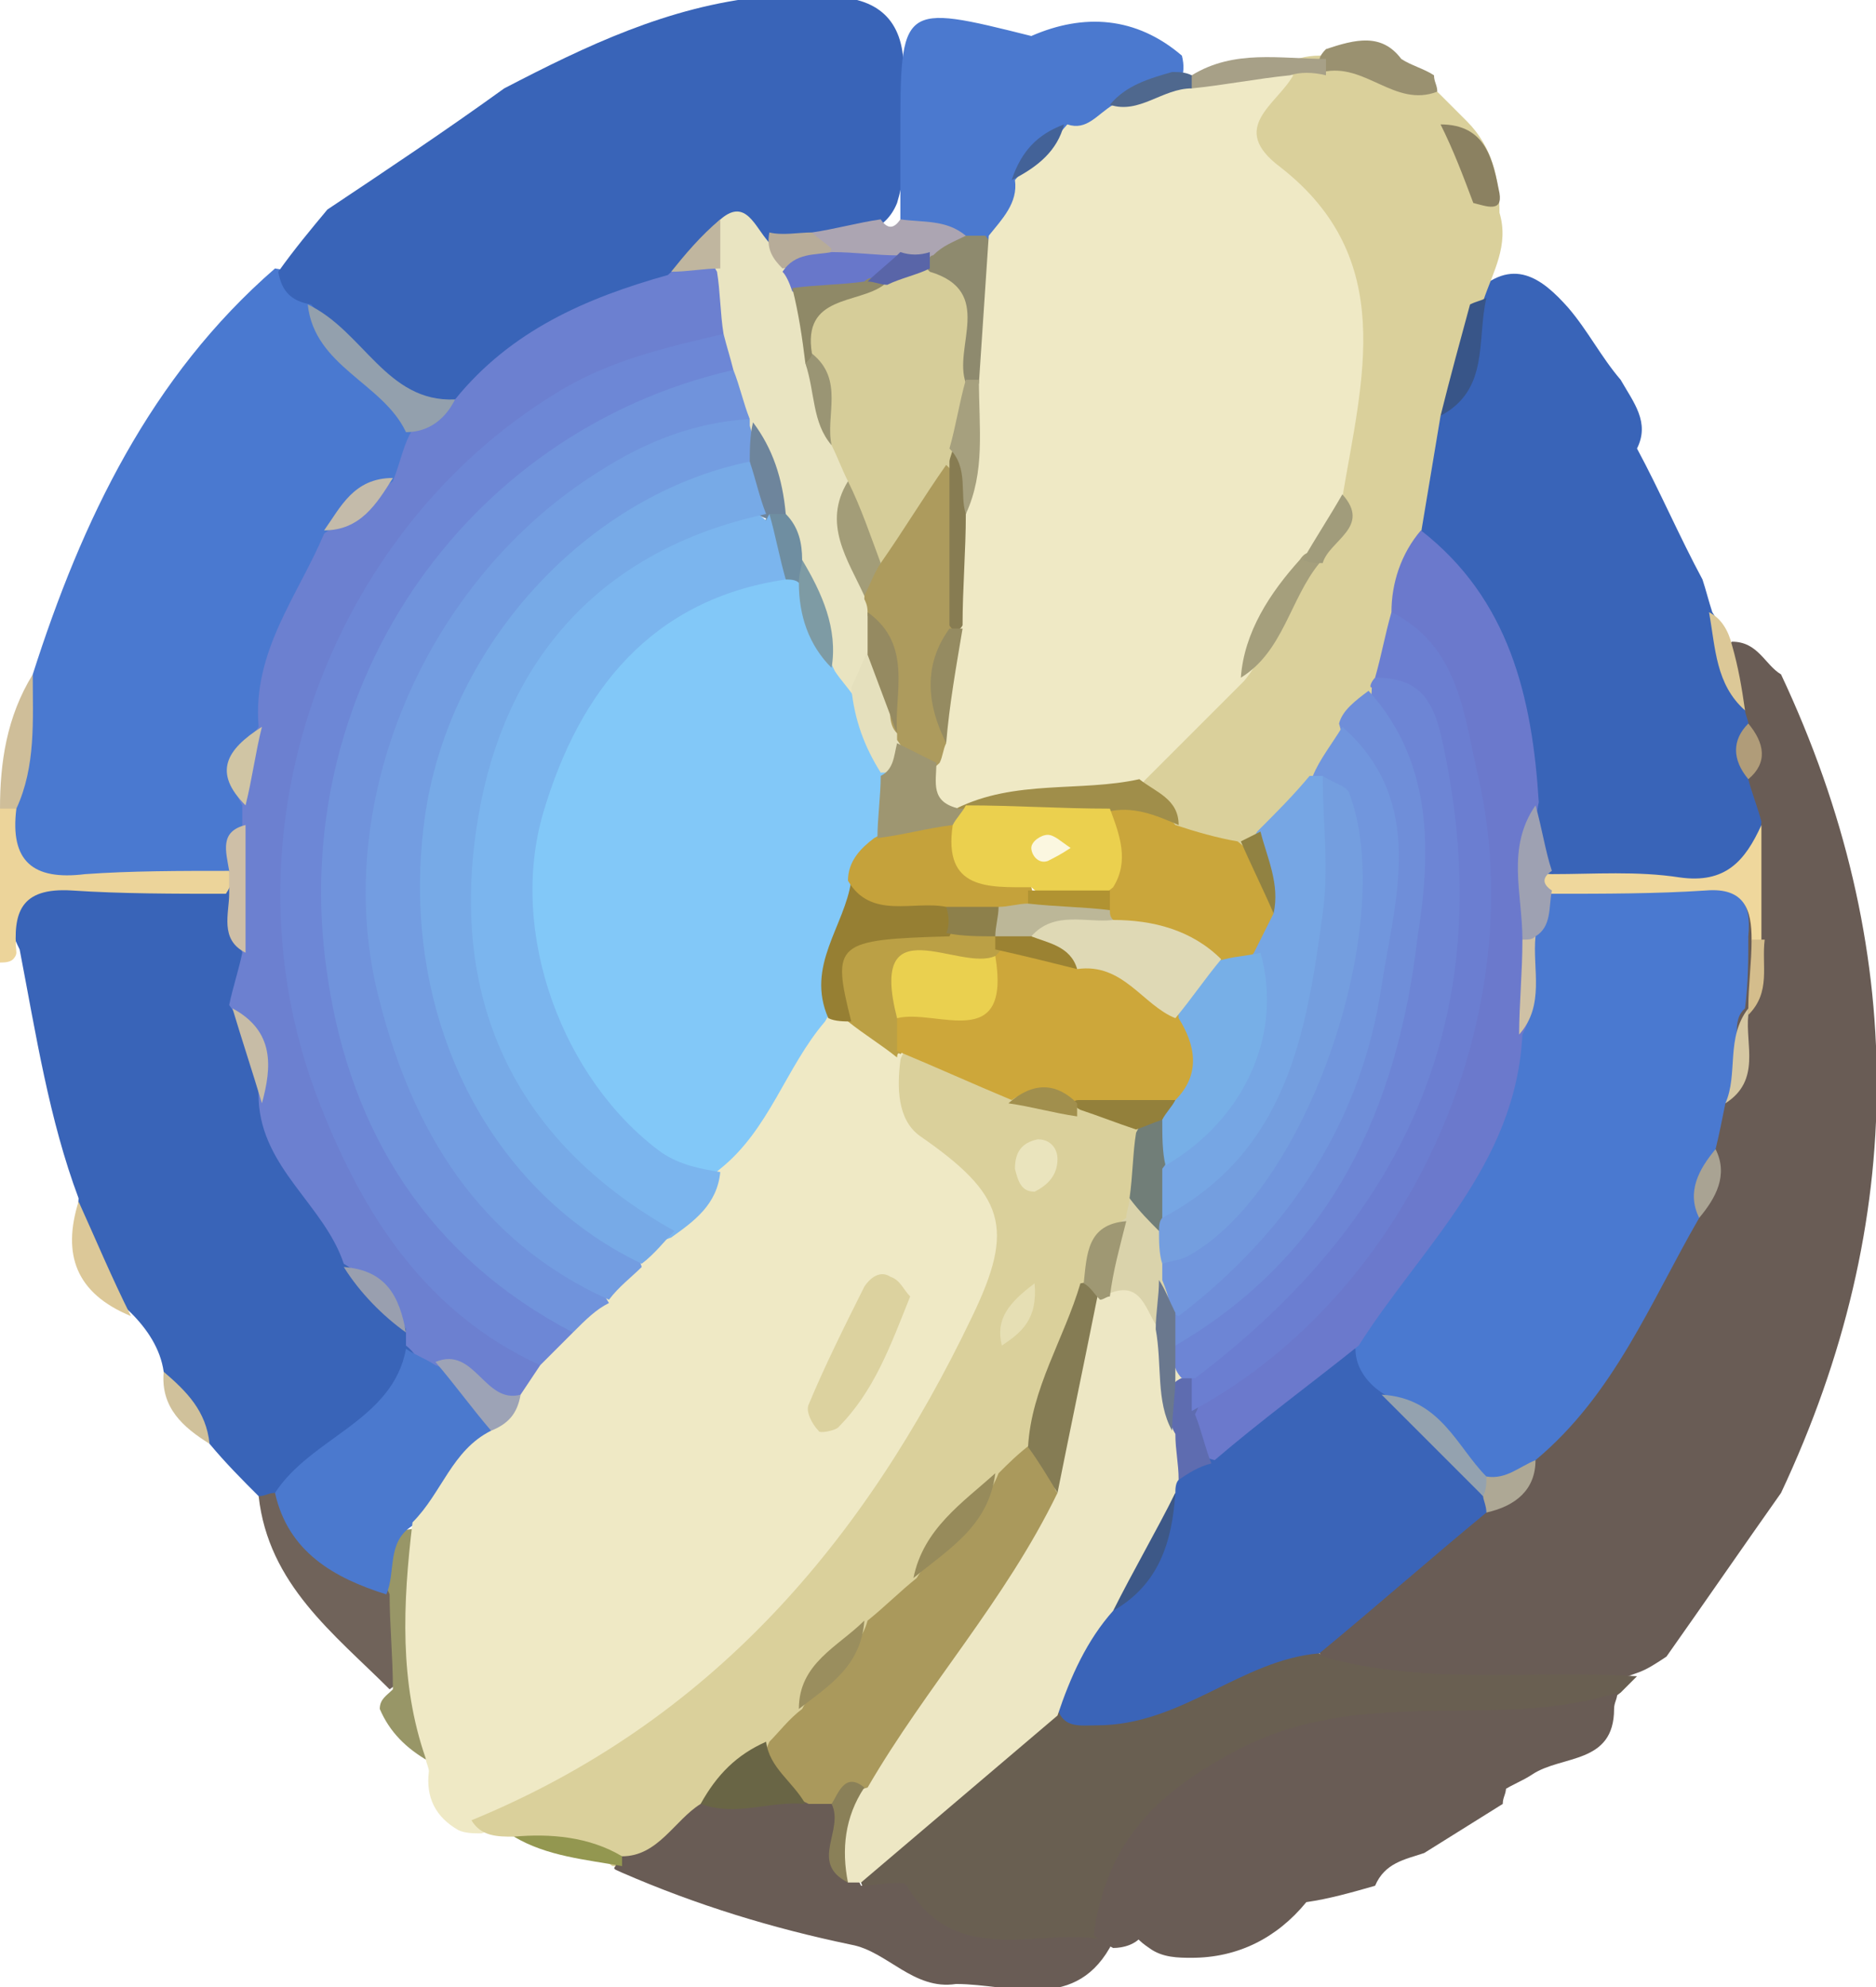 <?xml version="1.0" encoding="utf-8"?>
<!-- Generator: Adobe Illustrator 25.1.0, SVG Export Plug-In . SVG Version: 6.00 Build 0)  -->
<svg version="1.1" id="Calque_1" xmlns="http://www.w3.org/2000/svg" xmlns:xlink="http://www.w3.org/1999/xlink" x="0px" y="0px"
	 viewBox="0 0 57.3 60.7" style="enable-background:new 0 0 57.3 60.7;" xml:space="preserve">
<style type="text/css">
	.st0{fill:#4E3E2A;}
	.st1{fill:#695D56;}
	.st2{fill:#3964B8;}
	.st3{fill:#9D7E4B;}
	.st4{fill:#9D7F4B;}
	.st5{fill:#4A79D0;}
	.st6{fill:#82C9F9;}
	.st7{fill:#6C7FD0;}
	.st8{fill:#6E8BD8;}
	.st9{fill:#739DE1;}
	.st10{fill:#78ABE8;}
	.st11{fill:#614B2E;}
	.st12{fill:#7DBAF1;}
	.st13{fill:#3A64B8;}
	.st14{fill:#4B79CF;}
	.st15{fill:#6A76C0;}
	.st16{fill:#604B2E;}
	.st17{fill:#624C2E;}
	.st18{fill:#4C7ACF;}
	.st19{fill:#C9BC9A;}
	.st20{fill:#AFADAF;}
	.st21{fill:#ACA696;}
	.st22{fill:#EFD79C;}
	.st23{fill:#A6A5A7;}
	.st24{fill:#B1A893;}
	.st25{fill:#B1A790;}
	.st26{fill:#CEB889;}
	.st27{fill:#AFA692;}
	.st28{fill:#BCAE8D;}
	.st29{fill:#C6B185;}
	.st30{fill:#E4CE9B;}
	.st31{fill:#C4AA86;}
	.st32{fill:#AAA7AB;}
	.st33{fill:#E4D09E;}
	.st34{fill:#B5B0AA;}
	.st35{fill:#A0A7AD;}
	.st36{fill:#A9A8AB;}
	.st37{fill:#ADADB0;}
	.st38{fill:#B49B87;}
	.st39{fill:#C5AB87;}
	.st40{fill:#DBC99F;}
	.st41{fill:#98552F;}
	.st42{fill:#A16C49;}
	.st43{fill:#E6CF9A;}
	.st44{fill:#6B7CCF;}
	.st45{fill:#7092DB;}
	.st46{fill:#6D86D5;}
	.st47{fill:#749EE1;}
	.st48{fill:#8F5337;}
	.st49{fill:#7DBBF1;}
	.st50{fill:#7BB2E9;}
	.st51{fill:#8F7261;}
	.st52{fill:#3B63B3;}
	.st53{fill:#8C4626;}
	.st54{fill:#779BD0;}
	.st55{fill:#8F705F;}
	.st56{fill:#A16C47;}
	.st57{fill:#7E5C55;}
	.st58{fill:#A4A3AC;}
	.st59{fill:#795C5E;}
	.st60{fill:#ACABB0;}
	.st61{fill:#B5B0A8;}
	.st62{fill:#9C5D35;}
	.st63{fill:#685C53;}
	.st64{fill:#B49B88;}
	.st65{fill:#9F6541;}
	.st66{fill:#A26C48;}
	.st67{fill:#90634D;}
	.st68{fill:#A89A87;}
	.st69{fill:#9A5932;}
	.st70{fill:#9A5A33;}
	.st71{fill:#9A5831;}
	.st72{fill:#A3A4AF;}
	.st73{fill:#7DBAEF;}
	.st74{fill:#816256;}
	.st75{fill:#806E67;}
	.st76{fill:#80736F;}
	.st77{fill:#9DA4AB;}
	.st78{fill:#AAABB1;}
	.st79{fill:#B3AEA9;}
	.st80{fill:#724237;}
	.st81{fill:#6C83D4;}
	.st82{fill:#6B7ACE;}
	.st83{fill:#7091DA;}
	.st84{fill:#749DE1;}
	.st85{fill:#B39985;}
	.st86{fill:#835746;}
	.st87{fill:#85482E;}
	.st88{fill:#B6AD91;}
	.st89{fill:#605550;}
	.st90{fill:#ECD49B;}
	.st91{fill:#ABA38E;}
	.st92{fill:#A7A290;}
	.st93{fill:#B1A489;}
	.st94{fill:#B2AA95;}
	.st95{fill:#ADA592;}
	.st96{fill:#AFAA99;}
	.st97{fill:#78ACE9;}
	.st98{fill:#ABABB1;}
	.st99{fill:#9CA6AF;}
	.st100{fill:#A9A6AC;}
	.st101{fill:#EAD49E;}
	.st102{fill:#C8BBA6;}
	.st103{fill:#B0ACAA;}
	.st104{fill:#BAB2A8;}
	.st105{fill:#A9A28F;}
	.st106{fill:#BEA97F;}
	.st107{fill:#574C47;}
	.st108{fill:#B4AB94;}
	.st109{fill:#C6B58E;}
	.st110{fill:#C3AB86;}
	.st111{fill:#775429;}
	.st112{fill:#93A0AB;}
	.st113{fill:#EDD59A;}
	.st114{fill:#9CA5AF;}
	.st115{fill:#685D55;}
	.st116{fill:#C79F4F;}
	.st117{fill:#77552B;}
	.st118{fill:#6B7CC9;}
	.st119{fill:#5D514C;}
	.st120{fill:#BEAF8C;}
	.st121{fill:#6A78CD;}
	.st122{fill:#B0ABAB;}
	.st123{fill:#C69B50;}
	.st124{fill:#A9783C;}
	.st125{fill:#A8783C;}
	.st126{fill:#7195DA;}
	.st127{fill:#B3B1AE;}
	.st128{fill:#4B78CD;}
	.st129{fill:#3A64B7;}
	.st130{fill:#B3AD9A;}
	.st131{fill:#C6B38A;}
	.st132{fill:#B9B39E;}
	.st133{fill:#AEA690;}
	.st134{fill:#BDB297;}
	.st135{fill:#B7AF98;}
	.st136{fill:#E7D884;}
	.st137{fill:#C7A34D;}
	.st138{fill:#E8D985;}
	.st139{fill:#B4B09E;}
	.st140{fill:#E8D885;}
	.st141{fill:#C69D4F;}
	.st142{fill:#E6D784;}
	.st143{fill:#ECD49A;}
	.st144{fill:#2D2922;}
	.st145{fill:#C5B798;}
	.st146{fill:#7EBEF3;}
	.st147{fill:#6E83D2;}
	.st148{fill:#78ACE8;}
	.st149{fill:#7197DD;}
	.st150{fill:#D2BA6C;}
	.st151{fill:#A9793D;}
	.st152{fill:#6C83D2;}
	.st153{fill:#D2BB6D;}
	.st154{fill:#D1BA6C;}
	.st155{fill:#4264A7;}
	.st156{fill:#C2B18C;}
	.st157{fill:#C59B4F;}
	.st158{fill:#BBA15C;}
	.st159{fill:#7195DC;}
	.st160{fill:#7592B4;}
	.st161{fill:#C6AD64;}
	.st162{fill:#AAA18B;}
	.st163{fill:#A9A28D;}
	.st164{fill:#9FA2AC;}
	.st165{fill:#757575;}
	.st166{fill:#6B80D1;}
	.st167{fill:#4A78CF;}
	.st168{fill:#78ADE9;}
	.st169{fill:#504C4B;}
	.st170{fill:#EED69C;}
	.st171{fill:#6F645D;}
	.st172{fill:#B5AF9C;}
	.st173{fill:#B3AB95;}
	.st174{fill:#60554E;}
	.st175{fill:#A6A69B;}
	.st176{fill:#BDB398;}
	.st177{fill:#BAB49F;}
	.st178{fill:#B6B2AE;}
	.st179{fill:#DFCD9F;}
	.st180{fill:#D5C5A2;}
	.st181{fill:#A9A9AC;}
	.st182{fill:#B4B0AA;}
	.st183{fill:#C2AF85;}
	.st184{fill:#3F66B3;}
	.st185{fill:#6F6762;}
	.st186{fill:#808B83;}
	.st187{fill:#625954;}
	.st188{fill:#574C43;}
	.st189{fill:#685A49;}
	.st190{fill:#C29933;}
	.st191{fill:#574937;}
	.st192{fill:#645339;}
	.st193{fill:#E9D198;}
	.st194{fill:#B4A990;}
	.st195{fill:#3B65B7;}
	.st196{fill:#57514B;}
	.st197{fill:#B4BCB6;}
	.st198{fill:#DFE3DF;}
	.st199{fill:#BBB091;}
	.st200{fill:#897A68;}
	.st201{fill:#B0A996;}
	.st202{fill:#ABA491;}
	.st203{fill:#A7A59B;}
	.st204{fill:#B7B09A;}
	.st205{fill:#AFA893;}
	.st206{fill:#B9B096;}
	.st207{fill:#B5BDB7;}
	.st208{fill:#B6BEB8;}
	.st209{fill:#6F5420;}
	.st210{fill:#F8F8F7;}
	.st211{fill:#FBFBFB;}
	.st212{fill:#F4F6F4;}
	.st213{fill:#E0E4E0;}
	.st214{fill:#605E58;}
	.st215{fill:#5D5A51;}
	.st216{fill:#64615A;}
	.st217{fill:#5A4F43;}
	.st218{fill:#E9E9E7;}
	.st219{fill:#584B47;}
	.st220{fill:#645546;}
	.st221{fill:#A69A83;}
	.st222{fill:#A3A4AB;}
	.st223{fill:#9DA4A7;}
	.st224{fill:#6B7FD1;}
	.st225{fill:#81C5F5;}
	.st226{fill:#6D84D2;}
	.st227{fill:#73581D;}
	.st228{fill:#73571D;}
	.st229{fill:#6F5523;}
	.st230{fill:#3C65B5;}
	.st231{fill:#7E8BC2;}
	.st232{fill:#72561A;}
	.st233{fill:#543F28;}
	.st234{fill:#5F513D;}
	.st235{fill:#6A4118;}
	.st236{fill:#664F2B;}
	.st237{fill:#795B1C;}
	.st238{fill:#6D7369;}
	.st239{fill:#645141;}
	.st240{fill:#F6E3B0;}
	.st241{fill:#606174;}
	.st242{fill:#F1DCA6;}
	.st243{fill:#554A43;}
	.st244{fill:#584E3F;}
	.st245{fill:#B3AE9E;}
	.st246{fill:#A18434;}
	.st247{fill:#584C42;}
	.st248{fill:#A29883;}
	.st249{fill:#3D5FA2;}
	.st250{fill:#ABABB0;}
	.st251{fill:#A8A9AE;}
	.st252{fill:#D6C8A2;}
	.st253{fill:#B0AFAE;}
	.st254{fill:#B4B2AE;}
	.st255{fill:#A9A9AA;}
	.st256{fill:#615651;}
	.st257{fill:#77AAE7;}
	.st258{fill:#7CB7EF;}
	.st259{fill:#AEABAC;}
	.st260{fill:#F6F6F5;}
	.st261{fill:#AEA590;}
	.st262{fill:#A8A8B1;}
	.st263{fill:#6E6D6E;}
	.st264{fill:#63615D;}
	.st265{fill:#6C84D4;}
	.st266{fill:#A5A5AA;}
	.st267{fill:#615C5E;}
	.st268{fill:#80C4F5;}
	.st269{fill:#62574D;}
	.st270{fill:#64625C;}
	.st271{fill:#E4EEF8;}
	.st272{fill:#887C73;}
	.st273{fill:#82C8F8;}
	.st274{fill:#7299DE;}
	.st275{fill:#79B0EA;}
	.st276{fill:#4A77CC;}
	.st277{fill:#AEACAA;}
	.st278{fill:#A5A6AD;}
	.st279{fill:#ABAAAA;}
	.st280{fill:#B5AFA8;}
	.st281{fill:#D3E9F6;}
	.st282{fill:#685D56;}
	.st283{fill:#E53323;}
	.st284{fill:#455561;}
	.st285{fill:#DF3427;}
	.st286{fill:#E5CF9A;}
	.st287{fill:#847563;}
	.st288{fill:#E63323;}
	.st289{fill:#455460;}
	.st290{fill:#4D77CD;}
	.st291{fill:#70655E;}
	.st292{fill:#BBAF91;}
	.st293{fill:#B7AD93;}
	.st294{fill:#A8A59B;}
	.st295{fill:#6C80D1;}
	.st296{fill:#4B78CF;}
	.st297{fill:#6E82D0;}
	.st298{fill:#E03529;}
	.st299{fill:#B59A69;}
	.st300{fill:#D7342B;}
	.st301{fill:#A8A9AA;}
	.st302{fill:#678097;}
	.st303{fill:#B4B0AD;}
	.st304{fill:#6F7EC9;}
	.st305{fill:#A3A5B0;}
	.st306{fill:#A8A2AA;}
	.st307{fill:#D2332D;}
	.st308{fill:#E53324;}
	.st309{fill:#7295DB;}
	.st310{fill:#D8362E;}
	.st311{fill:#A9A9B2;}
	.st312{fill:#AAACB1;}
	.st313{fill:#F3EDD5;}
	.st314{fill:#E2DABC;}
	.st315{fill:#4F3E21;}
	.st316{fill:#A3A59F;}
	.st317{fill:#737AC3;}
	.st318{fill:#503F21;}
	.st319{fill:#C1782B;}
	.st320{fill:#CD9934;}
	.st321{fill:#7090DA;}
	.st322{fill:#F3D952;}
	.st323{fill:#6E88D6;}
	.st324{fill:#F3D852;}
	.st325{fill:#7296DC;}
	.st326{fill:#F2D852;}
	.st327{fill:#CD9834;}
	.st328{fill:#F3D953;}
	.st329{fill:#78A9E6;}
	.st330{fill:#A6A7AE;}
	.st331{fill:#685C56;}
	.st332{fill:#887969;}
	.st333{fill:#A7A6AC;}
	.st334{fill:#A9A9B1;}
	.st335{fill:#B9B2A7;}
	.st336{fill:#9FA7AF;}
	.st337{fill:#A3A7B4;}
	.st338{fill:#A9A9AD;}
	.st339{fill:#ABA9AC;}
	.st340{fill:#B6AB8E;}
	.st341{fill:#D5C496;}
	.st342{fill:#AFA58E;}
	.st343{fill:#CABA93;}
	.st344{fill:#ABA696;}
	.st345{fill:#B0A48A;}
	.st346{fill:#A8A497;}
	.st347{fill:#B6AE98;}
	.st348{fill:#AFA996;}
	.st349{fill:#A8A598;}
	.st350{fill:#DDCC9F;}
	.st351{fill:#6D625C;}
	.st352{fill:#9BA1AE;}
	.st353{fill:#EBD49B;}
	.st354{fill:#5F544F;}
	.st355{fill:#B9AF96;}
	.st356{fill:#AEA692;}
	.st357{fill:#AAA18C;}
	.st358{fill:#CBC09F;}
	.st359{fill:#C8BC9B;}
	.st360{fill:#A6A296;}
	.st361{fill:#ADA999;}
	.st362{fill:#B7AC90;}
	.st363{fill:#B3AC98;}
	.st364{fill:#B6AE97;}
	.st365{fill:#6B7BCD;}
	.st366{fill:#ADABA9;}
	.st367{fill:#4F5553;}
	.st368{fill:#656655;}
	.st369{fill:#ABA79A;}
	.st370{fill:#4D7777;}
	.st371{fill:#505356;}
	.st372{fill:#514D4B;}
	.st373{fill:#AFADB0;}
	.st374{fill:#4E4A3F;}
	.st375{fill:#CEBD96;}
	.st376{fill:#4C4B3D;}
	.st377{fill:#AFAEAF;}
	.st378{fill:#BDB59D;}
	.st379{fill:#BBB2AA;}
	.st380{fill:#BAB2A1;}
	.st381{fill:#5B574D;}
	.st382{fill:#4B4E4C;}
	.st383{fill:#D9C28F;}
	.st384{fill:#B0A58D;}
	.st385{fill:#525C5B;}
	.st386{fill:#A6A4A6;}
	.st387{fill:#BBB39B;}
	.st388{fill:#87AAAA;}
	.st389{fill:#555857;}
	.st390{fill:#4F4E48;}
	.st391{fill:#4F4D47;}
	.st392{fill:#A4A2AF;}
	.st393{fill:#50534D;}
	.st394{fill:#BDD8D8;}
	.st395{fill:#53564A;}
	.st396{fill:#4E7777;}
	.st397{fill:#9DA3A4;}
	.st398{fill:#686965;}
	.st399{fill:#B6B19C;}
	.st400{fill:#A19C8D;}
	.st401{fill:#57595C;}
	.st402{fill:#666764;}
	.st403{fill:#5B5C5B;}
	.st404{fill:#FBFAFA;}
	.st405{fill:#73962C;}
	.st406{fill:#E6CF94;}
	.st407{fill:#E2CA93;}
	.st408{fill:#F7FCE2;}
	.st409{fill:#CBEEA2;}
	.st410{fill:#64B65E;}
	.st411{fill:#85CA76;}
	.st412{fill:#584C48;}
	.st413{fill:#6D625D;}
	.st414{fill:#A6DC8C;}
	.st415{fill:#E5FAB3;}
	.st416{fill:#6A7BCE;}
	.st417{fill:#6DC15E;}
	.st418{fill:#95D381;}
	.st419{fill:#6B7ED0;}
	.st420{fill:#6E8BD5;}
	.st421{fill:#3A65B7;}
	.st422{fill:#4B7ACE;}
	.st423{fill:#A9ABB1;}
	.st424{fill:#A6A791;}
	.st425{fill:#466DB2;}
	.st426{fill:#537EB1;}
	.st427{fill:#AFAEA9;}
	.st428{fill:#AFACA7;}
	.st429{fill:#DECD9C;}
	.st430{fill:#A3A3AC;}
	.st431{fill:#D0BA9B;}
	.st432{fill:#A7A69C;}
	.st433{fill:#F0FCC7;}
	.st434{fill:#94D381;}
	.st435{fill:#99A4AB;}
	.st436{fill:#B1ADAA;}
	.st437{fill:#AB9573;}
	.st438{fill:#BCB499;}
	.st439{fill:#695D57;}
	.st440{fill:#E7D098;}
	.st441{fill:#867663;}
	.st442{fill:#5B4F49;}
	.st443{fill:#C4B795;}
	.st444{fill:#B0A68F;}
	.st445{fill:#D2C39A;}
	.st446{fill:#B0A58B;}
	.st447{fill:#ABA596;}
	.st448{fill:#9D9788;}
	.st449{fill:#63532A;}
	.st450{fill:#C5B590;}
	.st451{fill:#9CA6AD;}
	.st452{fill:#B1A890;}
	.st453{fill:#AEA68E;}
	.st454{fill:#B4AA90;}
	.st455{fill:#764233;}
	.st456{fill:#DEB454;}
	.st457{fill:#F5E7B5;}
	.st458{fill:#766536;}
	.st459{fill:#BDB193;}
	.st460{fill:#706764;}
	.st461{fill:#CFB79E;}
	.st462{fill:#675B57;}
	.st463{fill:#BFB190;}
	.st464{fill:#B3AB93;}
	.st465{fill:#ACA797;}
	.st466{fill:#B1AA96;}
	.st467{fill:#94A1AB;}
	.st468{fill:#7081CC;}
	.st469{fill:#B6B3AD;}
	.st470{fill:#DFCE9F;}
	.st471{fill:#646674;}
	.st472{fill:#B1AEAE;}
	.st473{fill:#B0ADAA;}
	.st474{fill:#65636C;}
	.st475{fill:#6A7290;}
	.st476{fill:#AEACAF;}
	.st477{fill:#704D18;}
	.st478{fill:#493B31;}
	.st479{fill:#AAABB0;}
	.st480{fill:#ADA692;}
	.st481{fill:#FEFEFE;}
	.st482{fill:#767572;}
	.st483{fill:#4C5B75;}
	.st484{fill:#707384;}
	.st485{fill:#7298DC;}
	.st486{fill:#616068;}
	.st487{fill:#C9CBCE;}
	.st488{fill:#BE281C;}
	.st489{fill:#8F6621;}
	.st490{fill:#6A79CE;}
	.st491{fill:#E53425;}
	.st492{fill:#656D79;}
	.st493{fill:#A9A7A8;}
	.st494{fill:#BF291D;}
	.st495{fill:#CA3428;}
	.st496{fill:#E4382A;}
	.st497{fill:#58616F;}
	.st498{fill:#3A62B1;}
	.st499{fill:#59616F;}
	.st500{fill:#63666D;}
	.st501{fill:#4E3C2F;}
	.st502{fill:#9BA5AB;}
	.st503{fill:#A29C8B;}
	.st504{fill:#C8B993;}
	.st505{fill:#A29984;}
	.st506{fill:#ADABAE;}
	.st507{fill:#ADA9A4;}
	.st508{fill:#75A2E3;}
	.st509{fill:#D9D9D9;}
	.st510{fill:#CDBF9E;}
	.st511{fill:#383025;}
	.st512{fill:#1B160E;}
	.st513{fill:#8493A7;}
	.st514{fill:#2E2215;}
	.st515{fill:#2F2316;}
	.st516{fill:#9AA5AF;}
	.st517{fill:#333842;}
	.st518{fill:#3B3732;}
	.st519{fill:#D6D6D6;}
	.st520{fill:#26221D;}
	.st521{fill:#AEAEAE;}
	.st522{fill:#3B3630;}
	.st523{fill:#373532;}
	.st524{fill:#0D0C0B;}
	.st525{fill:#B8B8B8;}
	.st526{fill:#271D11;}
	.st527{fill:#12110F;}
	.st528{fill:#D9D9D8;}
	.st529{fill:#57320F;}
	.st530{fill:#969696;}
	.st531{fill:#202734;}
	.st532{fill:#EDD59B;}
	.st533{fill:#514C45;}
	.st534{fill:#9CA4AD;}
	.st535{fill:#1B1309;}
	.st536{fill:#1E1C1B;}
	.st537{fill:#B2AC99;}
	.st538{fill:#ADA591;}
	.st539{fill:#1C1A18;}
	.st540{fill:#ACA692;}
	.st541{fill:#B7AF99;}
	.st542{fill:#AFA791;}
	.st543{fill:#BFB9A2;}
	.st544{fill:#B2AD9B;}
	.st545{fill:#B1AFA1;}
	.st546{fill:#53300F;}
	.st547{fill:#98561E;}
	.st548{fill:#2F2C26;}
	.st549{fill:#1D1B18;}
	.st550{fill:#6B7ED1;}
	.st551{fill:#AAAAAF;}
	.st552{fill:#1F1B1A;}
	.st553{fill:#A5A6AC;}
	.st554{fill:#9A571F;}
	.st555{fill:#1D1E25;}
	.st556{fill:#DCC9A2;}
	.st557{fill:#B4AEA9;}
	.st558{fill:#1B1F24;}
	.st559{fill:#343F53;}
	.st560{fill:#24211D;}
	.st561{fill:#C6C6C6;}
	.st562{fill:#2C231A;}
	.st563{fill:#6D85D4;}
	.st564{fill:#211C1A;}
	.st565{fill:#221E18;}
	.st566{fill:#15120D;}
	.st567{fill:#1C2021;}
	.st568{fill:#222B2E;}
	.st569{fill:#1F2326;}
	.st570{fill:#1E2029;}
	.st571{fill:#1E202B;}
	.st572{fill:#22252F;}
	.st573{fill:#101012;}
	.st574{fill:#1B181D;}
	.st575{fill:#161A24;}
	.st576{fill:#1F282B;}
	.st577{fill:#3963B8;}
	.st578{fill:#344058;}
	.st579{fill:#191F29;}
	.st580{fill:#2F394B;}
	.st581{fill:#19120A;}
	.st582{fill:#201A13;}
	.st583{fill:#6A7ACE;}
	.st584{fill:#A8A7AC;}
	.st585{fill:#E6D29D;}
	.st586{fill:#B4AEAE;}
	.st587{fill:#ABACB0;}
	.st588{fill:#B3B0AC;}
	.st589{fill:#6D87D5;}
	.st590{fill:#4B78CB;}
	.st591{fill:#B0ADAF;}
	.st592{fill:#7EBCF2;}
	.st593{fill:#77A9E7;}
	.st594{fill:#2C2F2D;}
	.st595{fill:#2A2A29;}
	.st596{fill:#2B3436;}
	.st597{fill:#272C2C;}
	.st598{fill:#262724;}
	.st599{fill:#7193DC;}
	.st600{fill:#A3A5AB;}
	.st601{fill:#A4A4AB;}
	.st602{fill:#65492D;}
	.st603{fill:#BBA27E;}
	.st604{fill:#6D461E;}
	.st605{fill:#6A4520;}
	.st606{fill:#CFBE9A;}
	.st607{fill:#775530;}
	.st608{fill:#96A3B0;}
	.st609{fill:#D4C196;}
	.st610{fill:#DDC998;}
	.st611{fill:#6A4824;}
	.st612{fill:#74522F;}
	.st613{fill:#989898;}
	.st614{fill:#4B78CC;}
	.st615{fill:#64472A;}
	.st616{fill:#C4B899;}
	.st617{fill:#ACA490;}
	.st618{fill:#ADA795;}
	.st619{fill:#AF9D79;}
	.st620{fill:#BDA880;}
	.st621{fill:#654321;}
	.st622{fill:#A9A393;}
	.st623{fill:#A8A290;}
	.st624{fill:#D8C697;}
	.st625{fill:#6D7DCD;}
	.st626{fill:#EAD39B;}
	.st627{fill:#DAC799;}
	.st628{fill:#C6AB87;}
	.st629{fill:#705439;}
	.st630{fill:#6C81D2;}
	.st631{fill:#C0B9AA;}
	.st632{fill:#D4C39E;}
	.st633{fill:#ACA9AB;}
	.st634{fill:#AEABAB;}
	.st635{fill:#4F7BCD;}
	.st636{fill:#939FAB;}
	.st637{fill:#CCBFA3;}
	.st638{fill:#BBB9B6;}
	.st639{fill:#644C35;}
	.st640{fill:#C7C6C5;}
	.st641{fill:#654D36;}
	.st642{fill:#655F59;}
	.st643{fill:#634A2F;}
	.st644{fill:#654829;}
	.st645{fill:#65605A;}
	.st646{fill:#664829;}
	.st647{fill:#634627;}
	.st648{fill:#706057;}
	.st649{fill:#664828;}
	.st650{fill:#644627;}
	.st651{fill:#A8A9B1;}
	.st652{fill:#9AA3AC;}
	.st653{fill:#D3C3A4;}
	.st654{fill:#C8BCA3;}
	.st655{fill:#C5BCA8;}
	.st656{fill:#C0BAA1;}
	.st657{fill:#BBB4A8;}
	.st658{fill:#7091DB;}
	.st659{fill:#654B36;}
	.st660{fill:#6E533A;}
	.st661{fill:#6E5135;}
	.st662{fill:#5A4027;}
	.st663{fill:#66625D;}
	.st664{fill:#73644F;}
	.st665{fill:#6E5E47;}
	.st666{fill:#74644D;}
	.st667{fill:#73614C;}
	.st668{fill:#705E45;}
	.st669{fill:#72624A;}
	.st670{fill:#6C5640;}
	.st671{fill:#5E4835;}
	.st672{fill:#836A4E;}
	.st673{fill:#60462B;}
	.st674{fill:#61492D;}
	.st675{fill:#614A2F;}
	.st676{fill:#82C9F8;}
	.st677{fill:#7DB9F0;}
	.st678{fill:#624F36;}
	.st679{fill:#64605B;}
	.st680{fill:#645E58;}
	.st681{fill:#65625D;}
	.st682{fill:#65625F;}
	.st683{fill:#60482C;}
	.st684{fill:#7A5B2D;}
	.st685{fill:#605743;}
	.st686{fill:#3D66B6;}
	.st687{fill:#3D66B8;}
	.st688{fill:#796E68;}
	.st689{fill:#B3AC99;}
	.st690{fill:#EAD298;}
	.st691{fill:#B3A88D;}
	.st692{fill:#ADA99A;}
	.st693{fill:#B4AC96;}
	.st694{fill:#B1AC9B;}
	.st695{fill:#7DC9C7;}
	.st696{fill:#A6A9B2;}
	.st697{fill:#60777C;}
	.st698{fill:#586A7C;}
	.st699{fill:#B7AE95;}
	.st700{fill:#5C727A;}
	.st701{fill:#CFBC91;}
	.st702{fill:#9C7436;}
	.st703{fill:#4D7ACC;}
	.st704{fill:#5F5744;}
	.st705{fill:#67AD86;}
	.st706{fill:#5D6C6A;}
	.st707{fill:#647981;}
	.st708{fill:#647268;}
	.st709{fill:#74C3C5;}
	.st710{fill:#54686C;}
	.st711{fill:#576E76;}
	.st712{fill:#58686A;}
	.st713{fill:#66AC86;}
	.st714{fill:#76C4C4;}
	.st715{fill:#5F6C67;}
	.st716{fill:#697F80;}
	.st717{fill:#5A6971;}
	.st718{fill:#55585B;}
	.st719{fill:#6E7B7C;}
	.st720{fill:#5D7C7E;}
	.st721{fill:#6C81D1;}
	.st722{fill:#576F4A;}
	.st723{fill:#667478;}
	.st724{fill:#CBB592;}
	.st725{fill:#85CFCD;}
	.st726{fill:#B0A993;}
	.st727{fill:#90C895;}
	.st728{fill:#67A66F;}
	.st729{fill:#85C091;}
	.st730{fill:#83CECE;}
	.st731{fill:#9CE0BF;}
	.st732{fill:#98DDC1;}
	.st733{fill:#69B389;}
	.st734{fill:#86D5D2;}
	.st735{fill:#85D0CB;}
	.st736{fill:#77C5C5;}
	.st737{fill:#4E5A6D;}
	.st738{fill:#8DC696;}
	.st739{fill:#66A66F;}
	.st740{fill:#5F5643;}
	.st741{fill:#BFF3DF;}
	.st742{fill:#677980;}
	.st743{fill:#87D7D3;}
	.st744{fill:#C9F2EF;}
	.st745{fill:#8EE9DD;}
	.st746{fill:#8ADFD7;}
	.st747{fill:#CEBC9B;}
	.st748{fill:#E0CA99;}
	.st749{fill:#483A30;}
	.st750{fill:#5D514B;}
	.st751{fill:#55483F;}
	.st752{fill:#6F6562;}
	.st753{fill:#62554F;}
	.st754{fill:#69583B;}
	.st755{fill:#9CA19F;}
	.st756{fill:#929FA9;}
	.st757{fill:#50423A;}
	.st758{fill:#52443B;}
	.st759{fill:#9AA09F;}
	.st760{fill:#958263;}
	.st761{fill:#4B79CE;}
	.st762{fill:#665950;}
	.st763{fill:#99907F;}
	.st764{fill:#AAA79B;}
	.st765{fill:#DDCCA0;}
	.st766{fill:#B1AB99;}
	.st767{fill:#4D4139;}
	.st768{fill:#A4A7A3;}
	.st769{fill:#E7DD9F;}
	.st770{fill:#6A77C8;}
	.st771{fill:#ABA591;}
	.st772{fill:#9899A6;}
	.st773{fill:#ADAAAB;}
	.st774{fill:#A8A391;}
	.st775{fill:#B1ADAF;}
	.st776{fill:#5B4D45;}
	.st777{fill:#B9AD90;}
	.st778{fill:#B3AA93;}
	.st779{fill:#B5AE98;}
	.st780{fill:#8E7A4C;}
	.st781{fill:#907C4E;}
	.st782{fill:#685B53;}
	.st783{fill:#A9A391;}
	.st784{fill:#B2AC96;}
	.st785{fill:#131A1A;}
	.st786{fill:#4A78D0;}
	.st787{fill:#3964B7;}
	.st788{fill:#95A0A9;}
	.st789{fill:#38484C;}
	.st790{fill:#1D2627;}
	.st791{fill:#4B6064;}
	.st792{fill:#4B6165;}
	.st793{fill:#BDD5CB;}
	.st794{fill:#6A7CCE;}
	.st795{fill:#6C82D2;}
	.st796{fill:#7197DC;}
	.st797{fill:#BCD3C9;}
	.st798{fill:#6F90D8;}
	.st799{fill:#ADC3BA;}
	.st800{fill:#9EA3A0;}
	.st801{fill:#A7A8AD;}
	.st802{fill:#ECD59B;}
	.st803{fill:#ADA691;}
	.st804{fill:#BFB9A1;}
	.st805{fill:#B2AD9A;}
	.st806{fill:#B1A88F;}
	.st807{fill:#B3AD9B;}
	.st808{fill:#BEB08F;}
	.st809{fill:#B2B0AE;}
	.st810{fill:#675C55;}
	.st811{fill:#698527;}
	.st812{fill:#83A632;}
	.st813{fill:#D6C684;}
	.st814{fill:#E6D28D;}
	.st815{fill:#60544D;}
	.st816{fill:#E2D08B;}
	.st817{fill:#5E524C;}
	.st818{fill:#C1B774;}
	.st819{fill:#B5AB6E;}
	.st820{fill:#EED697;}
	.st821{fill:#B3A670;}
	.st822{fill:#ADA566;}
	.st823{fill:#84B136;}
	.st824{fill:#B1F74E;}
	.st825{fill:#8EC23B;}
	.st826{fill:#9FDC44;}
	.st827{fill:#98D140;}
	.st828{fill:#644E2F;}
	.st829{fill:#A7E848;}
	.st830{fill:#698427;}
	.st831{fill:#82AA35;}
	.st832{fill:#614C2E;}
	.st833{fill:#BEC164;}
	.st834{fill:#B3B65D;}
	.st835{fill:#C4C16C;}
	.st836{fill:#C2C367;}
	.st837{fill:#D6CD7A;}
	.st838{fill:#BFB170;}
	.st839{fill:#D9CC7F;}
	.st840{fill:#C3C468;}
	.st841{fill:#C0B475;}
	.st842{fill:#C9BA7A;}
	.st843{fill:#DBC886;}
	.st844{fill:#ACA468;}
	.st845{fill:#F1D898;}
	.st846{fill:#B5AA6F;}
	.st847{fill:#C0B277;}
	.st848{fill:#B6A971;}
	.st849{fill:#C4B876;}
	.st850{fill:#B0A76A;}
	.st851{fill:#C0B275;}
	.st852{fill:#B3FA4F;}
	.st853{fill:#ABED4A;}
	.st854{fill:#85B336;}
	.st855{fill:#92C83D;}
	.st856{fill:#D1B86A;}
	.st857{fill:#A0DD44;}
	.st858{fill:#A8793C;}
	.st859{fill:#D3BC6E;}
	.st860{fill:#85B236;}
	.st861{fill:#95CD3F;}
	.st862{fill:#8FC23B;}
	.st863{fill:#BCA25D;}
	.st864{fill:#BCB367;}
	.st865{fill:#C3B971;}
	.st866{fill:#C1C068;}
	.st867{fill:#B99F5A;}
	.st868{fill:#90B238;}
	.st869{fill:#82AE35;}
	.st870{fill:#88B938;}
	.st871{fill:#3B3F1F;}
	.st872{fill:#B5B463;}
	.st873{fill:#BEC165;}
	.st874{fill:#CCB580;}
	.st875{fill:#B2BB58;}
	.st876{fill:#B7BC5E;}
	.st877{fill:#C4C668;}
	.st878{fill:#83A634;}
	.st879{fill:#908880;}
	.st880{fill:#E3D08C;}
	.st881{fill:#B6AD6C;}
	.st882{fill:#698428;}
	.st883{fill:#82AE36;}
	.st884{fill:#BF281C;}
	.st885{fill:#C93023;}
	.st886{fill:#E53729;}
	.st887{fill:#5B6642;}
	.st888{fill:#5C604C;}
	.st889{fill:#7A756F;}
	.st890{fill:#7A924E;}
	.st891{fill:#64695A;}
	.st892{fill:#646E4F;}
	.st893{fill:#C95C57;}
	.st894{fill:#5A6445;}
	.st895{fill:#D8C783;}
	.st896{fill:#B3B85B;}
	.st897{fill:#7FA933;}
	.st898{fill:#BFBE68;}
	.st899{fill:#B2B559;}
	.st900{fill:#BCBB64;}
	.st901{fill:#BDBD65;}
	.st902{fill:#C1C466;}
	.st903{fill:#5E524D;}
	.st904{fill:#BCAF72;}
	.st905{fill:#BCB173;}
	.st906{fill:#51433A;}
	.st907{fill:#B4BC5A;}
	.st908{fill:#BCBE64;}
	.st909{fill:#704C17;}
	.st910{fill:#E43425;}
	.st911{fill:#677254;}
	.st912{fill:#6C735F;}
	.st913{fill:#56594B;}
	.st914{fill:#636A52;}
	.st915{fill:#575D46;}
	.st916{fill:#626952;}
	.st917{fill:#6A7254;}
	.st918{fill:#9DD944;}
	.st919{fill:#C0B171;}
	.st920{fill:#BCAE6D;}
	.st921{fill:#BCC161;}
	.st922{fill:#80AA33;}
	.st923{fill:#8EC13B;}
	.st924{fill:#87B637;}
	.st925{fill:#96CE3F;}
	.st926{fill:#C4BA6F;}
	.st927{fill:#D3C47F;}
	.st928{fill:#CDBE7D;}
	.st929{fill:#BEBE64;}
	.st930{fill:#88B838;}
	.st931{fill:#C0B671;}
	.st932{fill:#BFB472;}
	.st933{fill:#906721;}
	.st934{fill:#B9BA62;}
	.st935{fill:#B5A96F;}
	.st936{fill:#BCB174;}
	.st937{fill:#B5B95E;}
	.st938{fill:#62554E;}
	.st939{fill:#AFA86A;}
	.st940{fill:#A26C49;}
	.st941{fill:#EFD798;}
	.st942{fill:#9D5D35;}
	.st943{fill:#9C5C34;}
	.st944{fill:#954F2B;}
	.st945{fill:#D9C587;}
	.st946{fill:#8D3D19;}
	.st947{fill:#81AD34;}
	.st948{fill:#B9BD60;}
	.st949{fill:#B3F94E;}
	.st950{fill:#96CD3F;}
	.st951{fill:#9EDB44;}
	.st952{fill:#84A332;}
	.st953{fill:#8F5025;}
	.st954{fill:#9B7D3C;}
	.st955{fill:#99D040;}
	.st956{fill:#8C5522;}
	.st957{fill:#A6E146;}
	.st958{fill:#9A7D3B;}
	.st959{fill:#A16B48;}
	.st960{fill:#956B3B;}
	.st961{fill:#8B4D1D;}
	.st962{fill:#80AB33;}
	.st963{fill:#EED795;}
	.st964{fill:#AAA364;}
	.st965{fill:#86541B;}
	.st966{fill:#8A7B6A;}
	.st967{fill:#CAC76F;}
	.st968{fill:#D3C282;}
	.st969{fill:#C8BC7A;}
	.st970{fill:#A5704C;}
	.st971{fill:#C1B683;}
	.st972{fill:#A26D47;}
	.st973{fill:#BFC464;}
	.st974{fill:#BCC160;}
	.st975{fill:#6B605B;}
	.st976{fill:#A16D49;}
	.st977{fill:#A8734F;}
	.st978{fill:#C3C467;}
	.st979{fill:#B3B95B;}
	.st980{fill:#B7BF5C;}
	.st981{fill:#D6CD7C;}
	.st982{fill:#AEF24C;}
	.st983{fill:#A6E647;}
	.st984{fill:#8D7625;}
	.st985{fill:#917224;}
	.st986{fill:#95892B;}
	.st987{fill:#978C2C;}
	.st988{fill:#AF8F79;}
	.st989{fill:#87B737;}
	.st990{fill:#8FC33B;}
	.st991{fill:#97CF40;}
	.st992{fill:#C8C76C;}
	.st993{fill:#C4C26C;}
	.st994{fill:#8D4B22;}
	.st995{fill:#BFBE67;}
	.st996{fill:#BBBC63;}
	.st997{fill:#BEBD66;}
	.st998{fill:#B1B75B;}
	.st999{fill:#C9C072;}
	.st1000{fill:#D2C180;}
	.st1001{fill:#665A51;}
	.st1002{fill:#B9B574;}
	.st1003{fill:#C6BA7C;}
	.st1004{fill:#BEB47A;}
	.st1005{fill:#8C5027;}
	.st1006{fill:#CABA7C;}
	.st1007{fill:#C2B675;}
	.st1008{fill:#C1B279;}
	.st1009{fill:#DACC81;}
	.st1010{fill:#CCC17A;}
	.st1011{fill:#BDB470;}
	.st1012{fill:#736864;}
	.st1013{fill:#615650;}
	.st1014{fill:#A6E748;}
	.st1015{fill:#B3AB6C;}
	.st1016{fill:#685C55;}
	.st1017{fill:#81A833;}
	.st1018{fill:#6D645F;}
	.st1019{fill:#5E543C;}
	.st1020{fill:#C6B77B;}
	.st1021{fill:#BAAE71;}
	.st1022{fill:#C9BC7B;}
	.st1023{fill:#B6AC6F;}
	.st1024{fill:#B9B26D;}
	.st1025{fill:#635955;}
	.st1026{fill:#74685D;}
	.st1027{fill:#624F37;}
	.st1028{fill:#715B34;}
	.st1029{fill:#EFD697;}
	.st1030{fill:#B6BA5D;}
	.st1031{fill:#B9BB61;}
	.st1032{fill:#B6BDB8;}
	.st1033{fill:#5D5835;}
	.st1034{fill:#B4B167;}
	.st1035{fill:#B7BC5D;}
	.st1036{fill:#B8BA60;}
	.st1037{fill:#E5E4DF;}
	.st1038{fill:#796D62;}
	.st1039{fill:#61593B;}
	.st1040{fill:#B2A76E;}
	.st1041{fill:#B0A96C;}
	.st1042{fill:#5B533A;}
	.st1043{fill:#B9C05C;}
	.st1044{fill:#5A4F4B;}
	.st1045{fill:#665747;}
	.st1046{fill:#574D42;}
	.st1047{fill:#5C4C2A;}
	.st1048{fill:#675931;}
	.st1049{fill:#C2C566;}
	.st1050{fill:#71551A;}
	.st1051{fill:#58452C;}
	.st1052{fill:#6D561F;}
	.st1053{fill:#5B553A;}
	.st1054{fill:#5E563F;}
	.st1055{fill:#94CB3F;}
	.st1056{fill:#FCFCFC;}
	.st1057{fill:#666143;}
	.st1058{fill:#B5BDB6;}
	.st1059{fill:#B5BCB6;}
	.st1060{fill:#F4F5F4;}
	.st1061{fill:#5E5C3D;}
	.st1062{fill:#65623C;}
	.st1063{fill:#5F5D3B;}
	.st1064{fill:#636240;}
	.st1065{fill:#605C43;}
	.st1066{fill:#676558;}
	.st1067{fill:#BABBB0;}
	.st1068{fill:#574D37;}
	.st1069{fill:#C6B56C;}
	.st1070{fill:#7FAA33;}
	.st1071{fill:#B7B75E;}
	.st1072{fill:#6F5B35;}
	.st1073{fill:#65542E;}
	.st1074{fill:#56472B;}
	.st1075{fill:#F5EACF;}
	.st1076{fill:#84B035;}
	.st1077{fill:#A9EA49;}
	.st1078{fill:#83A532;}
	.st1079{fill:#73581A;}
	.st1080{fill:#73571A;}
	.st1081{fill:#61582A;}
	.st1082{fill:#745E23;}
	.st1083{fill:#91A93A;}
	.st1084{fill:#EFCF83;}
	.st1085{fill:#68592B;}
	.st1086{fill:#687067;}
	.st1087{fill:#B7BF5B;}
	.st1088{fill:#62582B;}
	.st1089{fill:#57462B;}
	.st1090{fill:#E3CB8F;}
	.st1091{fill:#A6E648;}
	.st1092{fill:#B0F54D;}
	.st1093{fill:#9EDA43;}
	.st1094{fill:#646437;}
	.st1095{fill:#F2F8E5;}
	.st1096{fill:#A9EB49;}
	.st1097{fill:#6A6844;}
	.st1098{fill:#B2F84F;}
	.st1099{fill:#5B5137;}
	.st1100{fill:#666241;}
	.st1101{fill:#65613E;}
	.st1102{fill:#676441;}
	.st1103{fill:#5D5339;}
	.st1104{fill:#887C72;}
	.st1105{fill:#86B637;}
	.st1106{fill:#768F30;}
	.st1107{fill:#B2F84E;}
	.st1108{fill:#C8B673;}
	.st1109{fill:#B9B166;}
	.st1110{fill:#B4AE62;}
	.st1111{fill:#B6B260;}
	.st1112{fill:#DCCC82;}
	.st1113{fill:#B6B95F;}
	.st1114{fill:#D7CC7D;}
	.st1115{fill:#AAA35D;}
	.st1116{fill:#C1C366;}
	.st1117{fill:#86A534;}
	.st1118{fill:#F4F4F1;}
	.st1119{fill:#6A8528;}
	.st1120{fill:#827363;}
	.st1121{fill:#D4C482;}
	.st1122{fill:#DAC589;}
	.st1123{fill:#B6B265;}
	.st1124{fill:#BFB474;}
	.st1125{fill:#CFB987;}
	.st1126{fill:#C3B875;}
	.st1127{fill:#AFA66A;}
	.st1128{fill:#C0B473;}
	.st1129{fill:#CEBE80;}
	.st1130{fill:#C8C46F;}
	.st1131{fill:#B8BA5F;}
	.st1132{fill:#BDB66A;}
	.st1133{fill:#B8AB6A;}
	.st1134{fill:#5B504B;}
	.st1135{fill:#ECD694;}
	.st1136{fill:#ADA664;}
	.st1137{fill:#D7CD7D;}
	.st1138{fill:#C5C26B;}
	.st1139{fill:#D5C681;}
	.st1140{fill:#B1A86D;}
	.st1141{fill:#B0A862;}
	.st1142{fill:#8F7B4D;}
	.st1143{fill:#685D57;}
	.st1144{fill:#746A67;}
	.st1145{fill:#B8AC6F;}
	.st1146{fill:#E3CB92;}
	.st1147{fill:#B6AA70;}
	.st1148{fill:#9E995F;}
	.st1149{fill:#B2AC6A;}
	.st1150{fill:#BAAD73;}
	.st1151{fill:#BCB66C;}
	.st1152{fill:#959558;}
	.st1153{fill:#95D380;}
	.st1154{fill:#82AD35;}
	.st1155{fill:#89B938;}
	.st1156{fill:#BEC163;}
	.st1157{fill:#BEC262;}
	.st1158{fill:#B9BA61;}
	.st1159{fill:#B9BB60;}
	.st1160{fill:#C5BB74;}
	.st1161{fill:#C0B471;}
	.st1162{fill:#B6BA5E;}
	.st1163{fill:#C6BA73;}
	.st1164{fill:#C3C16A;}
	.st1165{fill:#CEBC7B;}
	.st1166{fill:#B6BA5C;}
	.st1167{fill:#EFD797;}
	.st1168{fill:#C4C669;}
	.st1169{fill:#C4C568;}
	.st1170{fill:#688427;}
	.st1171{fill:#82A632;}
	.st1172{fill:#706966;}
	.st1173{fill:#C1B773;}
	.st1174{fill:#BBAE73;}
	.st1175{fill:#B4B163;}
	.st1176{fill:#B0A769;}
	.st1177{fill:#ADA56A;}
	.st1178{fill:#B6AD6B;}
	.st1179{fill:#BCBF62;}
	.st1180{fill:#8CBF3A;}
	.st1181{fill:#AC9F59;}
	.st1182{fill:#B5A25F;}
	.st1183{fill:#CEC277;}
	.st1184{fill:#E7D48D;}
	.st1185{fill:#A4A15E;}
	.st1186{fill:#635B58;}
	.st1187{fill:#81AC35;}
	.st1188{fill:#D4CA7B;}
	.st1189{fill:#BFBD67;}
	.st1190{fill:#4A6064;}
	.st1191{fill:#AEC4BB;}
	.st1192{fill:#8DC03B;}
	.st1193{fill:#93CB3E;}
	.st1194{fill:#BFB066;}
	.st1195{fill:#B3A75B;}
	.st1196{fill:#B4A85A;}
	.st1197{fill:#594E48;}
	.st1198{fill:#BBB36D;}
	.st1199{fill:#D6C682;}
	.st1200{fill:#897965;}
	.st1201{fill:#DDCA88;}
	.st1202{fill:#686A3E;}
	.st1203{fill:#584D48;}
	.st1204{fill:#DBCA85;}
	.st1205{fill:#CFC07D;}
	.st1206{fill:#B3A771;}
	.st1207{fill:#C1B272;}
	.st1208{fill:#8CDA8B;}
	.st1209{fill:#666E4C;}
	.st1210{fill:#6B7F49;}
	.st1211{fill:#809C37;}
	.st1212{fill:#7B5B2B;}
	.st1213{fill:#615C43;}
	.st1214{fill:#7F7366;}
	.st1215{fill:#D4C681;}
	.st1216{fill:#8DDF8C;}
	.st1217{fill:#83CF8A;}
	.st1218{fill:#ACA366;}
	.st1219{fill:#F0D798;}
	.st1220{fill:#B2B75B;}
	.st1221{fill:#6C764B;}
	.st1222{fill:#AEB256;}
	.st1223{fill:#ADA467;}
	.st1224{fill:#67AC6B;}
	.st1225{fill:#80C985;}
	.st1226{fill:#8CDC8B;}
	.st1227{fill:#6B7B4A;}
	.st1228{fill:#85D189;}
	.st1229{fill:#85AF38;}
	.st1230{fill:#605E3B;}
	.st1231{fill:#C5C16D;}
	.st1232{fill:#C7C070;}
	.st1233{fill:#6CB56D;}
	.st1234{fill:#A0E6A6;}
	.st1235{fill:#8FE18B;}
	.st1236{fill:#6C852E;}
	.st1237{fill:#84D08C;}
	.st1238{fill:#8DDE8D;}
	.st1239{fill:#C6C56B;}
	.st1240{fill:#64633C;}
	.st1241{fill:#6C7940;}
	.st1242{fill:#CDF8DC;}
	.st1243{fill:#93E88E;}
	.st1244{fill:#94E98E;}
	.st1245{fill:#7EA735;}
	.st1246{fill:#9EE5A5;}
	.st1247{fill:#9DE4A3;}
	.st1248{fill:#9DE3A5;}
	.st1249{fill:#6D864F;}
	.st1250{fill:#6BB36D;}
	.st1251{fill:#59724B;}
	.st1252{fill:#6FBA6D;}
	.st1253{fill:#C0F4E0;}
	.st1254{fill:#9FE5A5;}
	.st1255{fill:#6A7B52;}
	.st1256{fill:#9EFA90;}
	.st1257{fill:#99F18F;}
	.st1258{fill:#67A76F;}
	.st1259{fill:#56473E;}
	.st1260{fill:#362616;}
	.st1261{fill:#231A10;}
	.st1262{fill:#19130C;}
	.st1263{fill:#736557;}
	.st1264{fill:#1C1A06;}
	.st1265{fill:#E6D38D;}
	.st1266{fill:#B9AD71;}
	.st1267{fill:#C0B372;}
	.st1268{fill:#D1C27F;}
	.st1269{fill:#4A3A30;}
	.st1270{fill:#24211C;}
	.st1271{fill:#151311;}
	.st1272{fill:#97D040;}
	.st1273{fill:#191906;}
	.st1274{fill:#1D1B05;}
	.st1275{fill:#1F1A14;}
	.st1276{fill:#16150A;}
	.st1277{fill:#242809;}
	.st1278{fill:#202508;}
	.st1279{fill:#B2F94E;}
	.st1280{fill:#9FDD44;}
	.st1281{fill:#2B2609;}
	.st1282{fill:#6F852B;}
	.st1283{fill:#384211;}
	.st1284{fill:#343A0E;}
	.st1285{fill:#30340D;}
	.st1286{fill:#80AB34;}
	.st1287{fill:#86B537;}
	.st1288{fill:#C4C569;}
	.st1289{fill:#CBC173;}
	.st1290{fill:#211C18;}
	.st1291{fill:#B7B562;}
	.st1292{fill:#0E0F09;}
	.st1293{fill:#81A332;}
	.st1294{fill:#D7D6D6;}
	.st1295{fill:#E2E2E2;}
	.st1296{fill:#C0C265;}
	.st1297{fill:#D7D7D7;}
	.st1298{fill:#29241E;}
	.st1299{fill:#1D1D1D;}
	.st1300{fill:#1F2416;}
	.st1301{fill:#2B331B;}
	.st1302{fill:#191D0E;}
	.st1303{fill:#151515;}
	.st1304{fill:#595C3B;}
	.st1305{fill:#181612;}
	.st1306{fill:#E6D18E;}
	.st1307{fill:#B4B65C;}
	.st1308{fill:#1A120A;}
	.st1309{fill:#19120B;}
	.st1310{fill:#C8C470;}
	.st1311{fill:#2F351E;}
	.st1312{fill:#141709;}
	.st1313{fill:#C1C465;}
	.st1314{fill:#C2BF6A;}
	.st1315{fill:#B5B85E;}
	.st1316{fill:#E1D088;}
	.st1317{fill:#010101;}
	.st1318{fill:#291B0D;}
	.st1319{fill:#C0BE68;}
	.st1320{fill:#53391D;}
	.st1321{fill:#56310E;}
	.st1322{fill:#CC9834;}
	.st1323{fill:#EED451;}
	.st1324{fill:#6E6562;}
	.st1325{fill:#71675E;}
	.st1326{fill:#C3B879;}
	.st1327{fill:#BAB071;}
	.st1328{fill:#B0A76D;}
	.st1329{fill:#5C514B;}
	.st1330{fill:#665B56;}
	.st1331{fill:#7DA732;}
	.st1332{fill:#B5BB5A;}
	.st1333{fill:#D4CC7A;}
	.st1334{fill:#95CC3F;}
	.st1335{fill:#D6C97F;}
	.st1336{fill:#B6BE5B;}
	.st1337{fill:#ECD693;}
	.st1338{fill:#E5CE97;}
	.st1339{fill:#83A732;}
	.st1340{fill:#B0B458;}
	.st1341{fill:#F2D752;}
	.st1342{fill:#9ED943;}
	.st1343{fill:#9ACF40;}
	.st1344{fill:#8DBF3A;}
	.st1345{fill:#F0D79A;}
	.st1346{fill:#F1D998;}
	.st1347{fill:#B6B95D;}
	.st1348{fill:#6F6764;}
	.st1349{fill:#775529;}
	.st1350{fill:#ACB354;}
	.st1351{fill:#BCBC64;}
	.st1352{fill:#695E59;}
	.st1353{fill:#EFD696;}
	.st1354{fill:#C0AD84;}
	.st1355{fill:#BAB271;}
	.st1356{fill:#CFC07C;}
	.st1357{fill:#D0C479;}
	.st1358{fill:#D4CC79;}
	.st1359{fill:#B9AF6F;}
	.st1360{fill:#7EA732;}
	.st1361{fill:#8FC13B;}
	.st1362{fill:#BEC263;}
	.st1363{fill:#ABAF56;}
	.st1364{fill:#D4BD8A;}
	.st1365{fill:#A7B64D;}
	.st1366{fill:#E1C792;}
	.st1367{fill:#C6B594;}
	.st1368{fill:#D9C191;}
	.st1369{fill:#655A55;}
	.st1370{fill:#514337;}
	.st1371{fill:#C8BA93;}
	.st1372{fill:#A7A293;}
	.st1373{fill:#A19F97;}
	.st1374{fill:#ACAAA0;}
	.st1375{fill:#CDBF99;}
	.st1376{fill:#4F3531;}
	.st1377{fill:#9AA0B3;}
	.st1378{fill:#B1A68A;}
	.st1379{fill:#635750;}
	.st1380{fill:#D3BE92;}
	.st1381{fill:#6C7DCA;}
	.st1382{fill:#A2A7B3;}
	.st1383{fill:#A8AAB1;}
	.st1384{fill:#C3B99A;}
	.st1385{fill:#A5A5AB;}
	.st1386{fill:#CEC6B9;}
	.st1387{fill:#C1B7A6;}
	.st1388{fill:#968568;}
	.st1389{fill:#4C79CE;}
	.st1390{fill:#4C78CB;}
	.st1391{fill:#CAB992;}
	.st1392{fill:#CDBD95;}
	.st1393{fill:#C6B896;}
	.st1394{fill:#B2AEAB;}
	.st1395{fill:#E53525;}
	.st1396{fill:#B3261A;}
	.st1397{fill:#62574E;}
	.st1398{fill:#655A53;}
	.st1399{fill:#D2C57D;}
	.st1400{fill:#555153;}
	.st1401{fill:#54473D;}
	.st1402{fill:#665D58;}
	.st1403{fill:#6A6059;}
	.st1404{fill:#B7AF6C;}
	.st1405{fill:#5A4838;}
	.st1406{fill:#D2C37E;}
	.st1407{fill:#BCB172;}
	.st1408{fill:#9E9B5A;}
	.st1409{fill:#B4AA6F;}
	.st1410{fill:#84AB37;}
	.st1411{fill:#E7D294;}
	.st1412{fill:#B3B85A;}
	.st1413{fill:#D1CA75;}
	.st1414{fill:#B9A865;}
	.st1415{fill:#CABE78;}
	.st1416{fill:#B8B660;}
	.st1417{fill:#AB9855;}
	.st1418{fill:#70665D;}
	.st1419{fill:#C9B587;}
	.st1420{fill:#CAC373;}
	.st1421{fill:#D5C484;}
	.st1422{fill:#51443B;}
	.st1423{fill:#B1A868;}
	.st1424{fill:#B9BC61;}
	.st1425{fill:#C3BE6C;}
	.st1426{fill:#688327;}
	.st1427{fill:#7C9E33;}
	.st1428{fill:#A8B253;}
	.st1429{fill:#ADA363;}
	.st1430{fill:#CFC975;}
	.st1431{fill:#CEC07C;}
	.st1432{fill:#E53424;}
	.st1433{fill:#6C615C;}
	.st1434{fill:#645E57;}
	.st1435{fill:#EED699;}
	.st1436{fill:#BCB8B3;}
	.st1437{fill:#BEBCB9;}
	.st1438{fill:#E3D08D;}
	.st1439{fill:#82A432;}
	.st1440{fill:#7B5D3D;}
	.st1441{fill:#5E350F;}
	.st1442{fill:#C4C2C0;}
	.st1443{fill:#BFBDBB;}
	.st1444{fill:#7D6B34;}
	.st1445{fill:#7DA532;}
	.st1446{fill:#C2C0BE;}
	.st1447{fill:#89B537;}
	.st1448{fill:#85B136;}
	.st1449{fill:#645F59;}
	.st1450{fill:#645C53;}
	.st1451{fill:#65635E;}
	.st1452{fill:#645D56;}
	.st1453{fill:#BFBCB9;}
	.st1454{fill:#655C53;}
	.st1455{fill:#BDB9B5;}
	.st1456{fill:#664423;}
	.st1457{fill:#624618;}
	.st1458{fill:#675848;}
	.st1459{fill:#60472D;}
	.st1460{fill:#6A5743;}
	.st1461{fill:#613D1C;}
	.st1462{fill:#6B4F32;}
	.st1463{fill:#694A2A;}
	.st1464{fill:#B5AEA6;}
	.st1465{fill:#B7B2AC;}
	.st1466{fill:#67593C;}
	.st1467{fill:#65492A;}
	.st1468{fill:#674B2F;}
	.st1469{fill:#6A4C2D;}
	.st1470{fill:#66511F;}
	.st1471{fill:#6A5126;}
	.st1472{fill:#67482B;}
	.st1473{fill:#614D37;}
	.st1474{fill:#C6B878;}
	.st1475{fill:#B8AC72;}
	.st1476{fill:#5F451C;}
	.st1477{fill:#C9BA7C;}
	.st1478{fill:#C1AD82;}
	.st1479{fill:#B19E7C;}
	.st1480{fill:#82AC35;}
	.st1481{fill:#B9C15E;}
	.st1482{fill:#BDB867;}
	.st1483{fill:#B7C05B;}
	.st1484{fill:#D3CC79;}
	.st1485{fill:#EDD791;}
	.st1486{fill:#6B5622;}
	.st1487{fill:#D8CE7B;}
	.st1488{fill:#A8E949;}
	.st1489{fill:#6E5426;}
	.st1490{fill:#796C30;}
	.st1491{fill:#604223;}
	.st1492{fill:#9CD843;}
	.st1493{fill:#A2E045;}
	.st1494{fill:#634C1C;}
	.st1495{fill:#A8E648;}
	.st1496{fill:#A6E547;}
	.st1497{fill:#5F481D;}
	.st1498{fill:#62471E;}
	.st1499{fill:#63491A;}
	.st1500{fill:#A1DF45;}
	.st1501{fill:#656361;}
	.st1502{fill:#60491C;}
	.st1503{fill:#82A735;}
	.st1504{fill:#5F421E;}
	.st1505{fill:#AEB856;}
	.st1506{fill:#4B3E2D;}
	.st1507{fill:#675D57;}
	.st1508{fill:#4464B2;}
	.st1509{fill:#4564B2;}
	.st1510{fill:#5779C9;}
	.st1511{fill:#EBD7A3;}
	.st1512{fill:#ACA694;}
	.st1513{fill:#C5BA9B;}
	.st1514{fill:#82633F;}
	.st1515{fill:#82623F;}
	.st1516{fill:#5679CA;}
	.st1517{fill:#5679C9;}
	.st1518{fill:#241A11;}
	.st1519{fill:#4765AD;}
	.st1520{fill:#707BBD;}
	.st1521{fill:#E9D5A1;}
	.st1522{fill:#E7D3A0;}
	.st1523{fill:#DFD28F;}
	.st1524{fill:#A1A1AD;}
	.st1525{fill:#CAB88F;}
	.st1526{fill:#CDBD94;}
	.st1527{fill:#AAAAA1;}
	.st1528{fill:#D0C3A0;}
	.st1529{fill:#A5A090;}
	.st1530{fill:#AF9E7E;}
	.st1531{fill:#4D4130;}
	.st1532{fill:#544737;}
	.st1533{fill:#A8ABA9;}
	.st1534{fill:#DECC9C;}
	.st1535{fill:#C6BF7B;}
	.st1536{fill:#70635A;}
	.st1537{fill:#989667;}
	.st1538{fill:#DCC898;}
	.st1539{fill:#CFBE99;}
	.st1540{fill:#D0C19B;}
	.st1541{fill:#695C55;}
	.st1542{fill:#DCC897;}
	.st1543{fill:#6C80D0;}
	.st1544{fill:#93A0AD;}
	.st1545{fill:#CEBFA7;}
	.st1546{fill:#D0C5A4;}
	.st1547{fill:#C4BBAA;}
	.st1548{fill:#C7BCA6;}
	.st1549{fill:#999FAF;}
	.st1550{fill:#E9E4C1;}
	.st1551{fill:#ACA5B2;}
	.st1552{fill:#B7AC99;}
	.st1553{fill:#C0B69F;}
	.st1554{fill:#EFE9C5;}
	.st1555{fill:#695F51;}
	.st1556{fill:#AEA895;}
	.st1557{fill:#D5C7A2;}
	.st1558{fill:#B09C79;}
	.st1559{fill:#D4BD8C;}
	.st1560{fill:#DAD09B;}
	.st1561{fill:#6B79CC;}
	.st1562{fill:#9EA1B2;}
	.st1563{fill:#385588;}
	.st1564{fill:#9A9170;}
	.st1565{fill:#6D87D6;}
	.st1566{fill:#9DA3B6;}
	.st1567{fill:#7093DC;}
	.st1568{fill:#D6CD99;}
	.st1569{fill:#AD9B5D;}
	.st1570{fill:#6877CA;}
	.st1571{fill:#E5E0BD;}
	.st1572{fill:#A39D78;}
	.st1573{fill:#8F8967;}
	.st1574{fill:#958A61;}
	.st1575{fill:#7E9BA4;}
	.st1576{fill:#9A9574;}
	.st1577{fill:#6E859C;}
	.st1578{fill:#6F8EA1;}
	.st1579{fill:#8E8A6E;}
	.st1580{fill:#5965A8;}
	.st1581{fill:#7BB5EE;}
	.st1582{fill:#DCD29F;}
	.st1583{fill:#BBA045;}
	.st1584{fill:#967F33;}
	.st1585{fill:#939750;}
	.st1586{fill:#EDE7C4;}
	.st1587{fill:#94A2AF;}
	.st1588{fill:#CFC1A5;}
	.st1589{fill:#3D5887;}
	.st1590{fill:#5E6CB0;}
	.st1591{fill:#6D85D5;}
	.st1592{fill:#6F8ED9;}
	.st1593{fill:#7196DD;}
	.st1594{fill:#76A6E4;}
	.st1595{fill:#CAA63B;}
	.st1596{fill:#A08E4A;}
	.st1597{fill:#A59F7C;}
	.st1598{fill:#8B8161;}
	.st1599{fill:#A7A087;}
	.st1600{fill:#A19C7B;}
	.st1601{fill:#918242;}
	.st1602{fill:#C5A23B;}
	.st1603{fill:#9E9671;}
	.st1604{fill:#877C52;}
	.st1605{fill:#A6A07E;}
	.st1606{fill:#958B61;}
	.st1607{fill:#4F688E;}
	.st1608{fill:#436298;}
	.st1609{fill:#AA995C;}
	.st1610{fill:#CDA73A;}
	.st1611{fill:#857C54;}
	.st1612{fill:#DAD3AB;}
	.st1613{fill:#696545;}
	.st1614{fill:#EAE4BD;}
	.st1615{fill:#717E78;}
	.st1616{fill:#978B5B;}
	.st1617{fill:#9A8E5E;}
	.st1618{fill:#E6DFB4;}
	.st1619{fill:#9F9873;}
	.st1620{fill:#93803B;}
	.st1621{fill:#A18F4D;}
	.st1622{fill:#EAD04F;}
	.st1623{fill:#9B8232;}
	.st1624{fill:#8D804B;}
	.st1625{fill:#8A8058;}
	.st1626{fill:#6A788E;}
	.st1627{fill:#749EDF;}
	.st1628{fill:#77AFE7;}
	.st1629{fill:#EBD04E;}
	.st1630{fill:#DFD9B5;}
	.st1631{fill:#BCB798;}
	.st1632{fill:#B19332;}
	.st1633{fill:#FBF7E0;}
	.st1634{fill:#4C79CC;}
	.st1635{fill:#1D2F51;}
	.st1636{fill:#1D2D4A;}
	.st1637{fill:#111317;}
	.st1638{fill:#C7BB9B;}
	.st1639{fill:#5777AF;}
	.st1640{fill:#213353;}
	.st1641{fill:#192D4F;}
	.st1642{fill:#EAE1CB;}
	.st1643{fill:#605C54;}
	.st1644{fill:#F3EDDF;}
	.st1645{fill:#272522;}
	.st1646{fill:#273A5D;}
	.st1647{fill:#3A4250;}
	.st1648{fill:#21355B;}
	.st1649{fill:#4D4648;}
	.st1650{fill:#6D80CD;}
	.st1651{fill:#162849;}
	.st1652{fill:#5D4852;}
	.st1653{fill:#3F4A5E;}
	.st1654{fill:#383E53;}
	.st1655{fill:#1D3053;}
	.st1656{fill:#484244;}
	.st1657{fill:#3D4759;}
	.st1658{fill:#74716A;}
	.st1659{fill:#EFE6D1;}
	.st1660{fill:#D4C5A3;}
	.st1661{fill:#F1EADC;}
	.st1662{fill:#F5F0E7;}
	.st1663{fill:#7F7A70;}
	.st1664{fill:#605D57;}
	.st1665{fill:#C24C2A;}
	.st1666{fill:#792E17;}
	.st1667{fill:#E3D7BD;}
	.st1668{fill:#2E241E;}
	.st1669{fill:#747065;}
	.st1670{fill:#A64022;}
	.st1671{fill:#1C1E20;}
	.st1672{fill:#96A3AF;}
	.st1673{fill:#5F5B52;}
	.st1674{fill:#473F40;}
	.st1675{fill:#182A4B;}
	.st1676{fill:#292B31;}
	.st1677{fill:#2F3B51;}
	.st1678{fill:#C8BB97;}
	.st1679{fill:#426AB6;}
	.st1680{fill:#969EA3;}
	.st1681{fill:#252420;}
	.st1682{fill:#ACA28B;}
	.st1683{fill:#201D1C;}
	.st1684{fill:#4B4547;}
	.st1685{fill:#1E3154;}
	.st1686{fill:#262523;}
	.st1687{fill:#4B4A49;}
	.st1688{fill:#A7A395;}
	.st1689{fill:#95A4B6;}
	.st1690{fill:#213457;}
	.st1691{fill:#1F3359;}
	.st1692{fill:#DC7C5C;}
	.st1693{fill:#5F5C55;}
	.st1694{fill:#A14328;}
	.st1695{fill:#7D3019;}
	.st1696{fill:#8D7061;}
	.st1697{fill:#918875;}
	.st1698{fill:#A4664F;}
	.st1699{fill:#777267;}
	.st1700{fill:#A08D7D;}
	.st1701{fill:#A6664E;}
	.st1702{fill:#8E8777;}
	.st1703{fill:#272622;}
	.st1704{fill:#3A3F52;}
	.st1705{fill:#201C1D;}
	.st1706{fill:#101621;}
	.st1707{fill:#C24C29;}
	.st1708{fill:#813119;}
	.st1709{fill:#874F39;}
	.st1710{fill:#81503C;}
	.st1711{fill:#272420;}
	.st1712{fill:#3A1B15;}
	.st1713{fill:#2B3453;}
	.st1714{fill:#4D2D20;}
	.st1715{fill:#C34C29;}
	.st1716{fill:#263653;}
	.st1717{fill:#6B78CB;}
	.st1718{fill:#A5A4AF;}
	.st1719{fill:#1E3152;}
	.st1720{fill:#CEC1A5;}
	.st1721{fill:#ECE2CC;}
	.st1722{fill:#292723;}
	.st1723{fill:#2D2B27;}
	.st1724{fill:#272521;}
	.st1725{fill:#53514C;}
	.st1726{fill:#53504C;}
	.st1727{fill:#C5B184;}
	.st1728{fill:#B1A78D;}
	.st1729{fill:#242527;}
	.st1730{fill:#F0EADB;}
	.st1731{fill:#4D4A46;}
	.st1732{fill:#524F4B;}
	.st1733{fill:#80361F;}
	.st1734{fill:#904932;}
	.st1735{fill:#782D17;}
	.st1736{fill:#8A4F38;}
	.st1737{fill:#633E2F;}
	.st1738{fill:#8A3A21;}
	.st1739{fill:#28354D;}
	.st1740{fill:#784835;}
	.st1741{fill:#6D3E2C;}
	.st1742{fill:#6F8337;}
	.st1743{fill:#665D57;}
	.st1744{fill:#8BA446;}
	.st1745{fill:#988A74;}
	.st1746{fill:#CCC282;}
	.st1747{fill:#685E57;}
	.st1748{fill:#6F8437;}
	.st1749{fill:#E8D49F;}
	.st1750{fill:#DBCB92;}
	.st1751{fill:#4B3F2D;}
	.st1752{fill:#8EAD4A;}
	.st1753{fill:#E3D09A;}
	.st1754{fill:#D2D279;}
	.st1755{fill:#C8B68B;}
	.st1756{fill:#B3B169;}
	.st1757{fill:#CBB98D;}
	.st1758{fill:#D3C091;}
	.st1759{fill:#ECD8A0;}
	.st1760{fill:#8FB04B;}
	.st1761{fill:#977F51;}
	.st1762{fill:#97BB50;}
	.st1763{fill:#5E4D32;}
	.st1764{fill:#BDED67;}
	.st1765{fill:#8BA948;}
	.st1766{fill:#BFEF68;}
	.st1767{fill:#90B24B;}
	.st1768{fill:#9AC052;}
	.st1769{fill:#A8D25A;}
	.st1770{fill:#AFDA5E;}
	.st1771{fill:#B7E563;}
	.st1772{fill:#BABF6A;}
	.st1773{fill:#DCCD90;}
	.st1774{fill:#947D50;}
	.st1775{fill:#89A847;}
	.st1776{fill:#BBBC6D;}
	.st1777{fill:#BEBB73;}
	.st1778{fill:#A29F60;}
	.st1779{fill:#DAD4AE;}
	.st1780{fill:#C4B784;}
	.st1781{fill:#A1C956;}
	.st1782{fill:#97BA4F;}
	.st1783{fill:#B8BE68;}
	.st1784{fill:#D7C98F;}
	.st1785{fill:#665D56;}
	.st1786{fill:#B7AC91;}
	.st1787{fill:#786D61;}
	.st1788{fill:#ECD8A4;}
	.st1789{fill:#D14432;}
	.st1790{fill:#D3513A;}
	.st1791{fill:#6E7DC9;}
	.st1792{fill:#7387CF;}
	.st1793{fill:#7180C9;}
	.st1794{fill:#7D9DDB;}
	.st1795{fill:#3C1409;}
	.st1796{fill:#85472D;}
	.st1797{fill:#758BD1;}
	.st1798{fill:#85472E;}
	.st1799{fill:#84AAE2;}
	.st1800{fill:#531D0F;}
	.st1801{fill:#D1483B;}
	.st1802{fill:#7E9FDD;}
	.st1803{fill:#8BB8E8;}
	.st1804{fill:#7B98D9;}
	.st1805{fill:#768FD3;}
	.st1806{fill:#682515;}
	.st1807{fill:#84462D;}
	.st1808{fill:#84AAE0;}
	.st1809{fill:#AB402D;}
	.st1810{fill:#2A0E07;}
	.st1811{fill:#D99789;}
	.st1812{fill:#552E1D;}
	.st1813{fill:#86AFE2;}
	.st1814{fill:#6A2819;}
	.st1815{fill:#9DA5AE;}
	.st1816{fill:#86A6D9;}
	.st1817{fill:#5474BD;}
	.st1818{fill:#DD9487;}
	.st1819{fill:#36140B;}
	.st1820{fill:#E9D5A2;}
	.st1821{fill:#90BFE7;}
	.st1822{fill:#B8B099;}
	.st1823{fill:#BEB9A3;}
	.st1824{fill:#A5A3AE;}
	.st1825{fill:#C0B9A6;}
	.st1826{fill:#A3A8AD;}
	.st1827{fill:#9DA0AD;}
	.st1828{fill:#AD3B28;}
	.st1829{fill:#C0B7AB;}
	.st1830{fill:#3B180D;}
	.st1831{fill:#746D68;}
	.st1832{fill:#D8CCBA;}
	.st1833{fill:#E9D7A2;}
	.st1834{fill:#DDCD9C;}
	.st1835{fill:#8F9542;}
	.st1836{fill:#743F3B;}
	.st1837{fill:#A0B058;}
	.st1838{fill:#B5B766;}
	.st1839{fill:#694442;}
	.st1840{fill:#6D6461;}
	.st1841{fill:#665D5A;}
	.st1842{fill:#CABB89;}
	.st1843{fill:#605754;}
	.st1844{fill:#5A514F;}
	.st1845{fill:#B6AB78;}
	.st1846{fill:#6D6764;}
	.st1847{fill:#514947;}
	.st1848{fill:#544C4B;}
	.st1849{fill:#625B58;}
	.st1850{fill:#58514E;}
	.st1851{fill:#6E4845;}
	.st1852{fill:#EAD7A5;}
	.st1853{fill:#8CA547;}
	.st1854{fill:#8BA044;}
	.st1855{fill:#834138;}
	.st1856{fill:#B6A85E;}
	.st1857{fill:#DCA19E;}
	.st1858{fill:#793B37;}
	.st1859{fill:#734E43;}
	.st1860{fill:#A68B80;}
	.st1861{fill:#B3897D;}
	.st1862{fill:#B08B7F;}
	.st1863{fill:#77524D;}
	.st1864{fill:#B6AE78;}
	.st1865{fill:#BFC16F;}
	.st1866{fill:#C1B586;}
	.st1867{fill:#CDA89D;}
	.st1868{fill:#94766E;}
	.st1869{fill:#F1E3DB;}
	.st1870{fill:#6B6461;}
	.st1871{fill:#6C413F;}
	.st1872{fill:#8B9640;}
	.st1873{fill:#757531;}
	.st1874{fill:#564E4D;}
	.st1875{fill:#B8AE7A;}
	.st1876{fill:#EBD8A0;}
	.st1877{fill:#6E4945;}
	.st1878{fill:#B3BB63;}
	.st1879{fill:#62423F;}
	.st1880{fill:#684643;}
	.st1881{fill:#813C36;}
	.st1882{fill:#8C8F3E;}
	.st1883{fill:#CB5347;}
	.st1884{fill:#C0584F;}
	.st1885{fill:#80332C;}
	.st1886{fill:#943930;}
	.st1887{fill:#743733;}
	.st1888{fill:#8D372F;}
	.st1889{fill:#853831;}
	.st1890{fill:#903D35;}
	.st1891{fill:#713F3B;}
	.st1892{fill:#7D3832;}
	.st1893{fill:#EDCCCA;}
	.st1894{fill:#DF9F9C;}
	.st1895{fill:#B53F31;}
	.st1896{fill:#E1A6A3;}
	.st1897{fill:#E9C5C3;}
	.st1898{fill:#DEA19E;}
	.st1899{fill:#B43D2F;}
	.st1900{fill:#EFD5D4;}
	.st1901{fill:#96362C;}
	.st1902{fill:#BB3E2F;}
	.st1903{fill:#AE4134;}
	.st1904{fill:#B23D2F;}
	.st1905{fill:#C64434;}
	.st1906{fill:#F2DBDB;}
	.st1907{fill:#86413B;}
	.st1908{fill:#F3E4E2;}
	.st1909{fill:#983B32;}
	.st1910{fill:#B74437;}
	.st1911{fill:#DA807B;}
	.st1912{fill:#C36F69;}
	.st1913{fill:#B64337;}
	.st1914{fill:#A19A6B;}
	.st1915{fill:#5E3F3D;}
	.st1916{fill:#673734;}
	.st1917{fill:#6F3632;}
	.st1918{fill:#D79688;}
	.st1919{fill:#DCA295;}
	.st1920{fill:#AE3A2C;}
	.st1921{fill:#E1AEA2;}
	.st1922{fill:#95463F;}
	.st1923{fill:#8A362E;}
	.st1924{fill:#80352E;}
	.st1925{fill:#D4756F;}
	.st1926{fill:#873E37;}
	.st1927{fill:#713B38;}
	.st1928{fill:#8D863A;}
	.st1929{fill:#5C3D3B;}
	.st1930{fill:#633835;}
	.st1931{fill:#6E413E;}
	.st1932{fill:#CF4D3F;}
	.st1933{fill:#82342D;}
	.st1934{fill:#783B37;}
	.st1935{fill:#94362C;}
	.st1936{fill:#CE6D66;}
	.st1937{fill:#80352F;}
	.st1938{fill:#73312B;}
	.st1939{fill:#D26A62;}
	.st1940{fill:#D3665E;}
	.st1941{fill:#CA5D54;}
	.st1942{fill:#6B342F;}
	.st1943{fill:#7C3630;}
	.st1944{fill:#4E3433;}
	.st1945{fill:#C13F30;}
	.st1946{fill:#D48B86;}
	.st1947{fill:#FAF4F3;}
	.st1948{fill:#FCF8F8;}
	.st1949{fill:#8A3831;}
	.st1950{fill:#583735;}
	.st1951{fill:#DDB5B4;}
	.st1952{fill:#8C6C6A;}
	.st1953{fill:#A7382B;}
	.st1954{fill:#AF4236;}
	.st1955{fill:#F5E6E5;}
	.st1956{fill:#A34338;}
	.st1957{fill:#5A3D3B;}
	.st1958{fill:#5B3734;}
	.st1959{fill:#77322C;}
	.st1960{fill:#6B3532;}
	.st1961{fill:#A53C31;}
	.st1962{fill:#8F3A32;}
	.st1963{fill:#893830;}
	.st1964{fill:#563A38;}
	.st1965{fill:#CC847F;}
	.st1966{fill:#5D3330;}
	.st1967{fill:#94382F;}
	.st1968{fill:#C5483A;}
	.st1969{fill:#D15044;}
	.st1970{fill:#523837;}
	.st1971{fill:#553938;}
	.st1972{fill:#544A3D;}
	.st1973{fill:#4564B0;}
	.st1974{fill:#BEAB83;}
	.st1975{fill:#B0AB9C;}
	.st1976{fill:#C1B79A;}
	.st1977{fill:#A88D82;}
	.st1978{fill:#DDA498;}
	.st1979{fill:#AC8A7E;}
	.st1980{fill:#714D4B;}
	.st1981{fill:#A9867B;}
	.st1982{fill:#4464B1;}
	.st1983{fill:#E6D2A0;}
	.st1984{fill:#B0B3AD;}
	.st1985{fill:#5B5149;}
	.st1986{fill:#6A4744;}
	.st1987{fill:#6C403E;}
	.st1988{fill:#7B3E3A;}
	.st1989{fill:#81423F;}
	.st1990{fill:#766FAF;}
	.st1991{fill:#A1848B;}
	.st1992{fill:#A7A0A7;}
	.st1993{fill:#C7AF97;}
	.st1994{fill:#9B8176;}
	.st1995{fill:#756471;}
	.st1996{fill:#B1B4AE;}
	.st1997{fill:#6D4846;}
	.st1998{fill:#63423F;}
	.st1999{fill:#A4887E;}
	.st2000{fill:#6E4948;}
	.st2001{fill:#88685E;}
	.st2002{fill:#A0857B;}
	.st2003{fill:#B3887C;}
	.st2004{fill:#AC392B;}
	.st2005{fill:#AE8478;}
	.st2006{fill:#C16D5F;}
	.st2007{fill:#A53C30;}
	.st2008{fill:#B53F32;}
	.st2009{fill:#C46962;}
	.st2010{fill:#76322C;}
	.st2011{fill:#8A6B64;}
	.st2012{fill:#D8B4A8;}
	.st2013{fill:#CEBF8C;}
	.st2014{fill:#4B589A;}
	.st2015{fill:#FDFDFD;}
	.st2016{fill:#644240;}
	.st2017{fill:#DEA3A0;}
	.st2018{fill:#713B37;}
	.st2019{fill:#8E3931;}
	.st2020{fill:#733B37;}
	.st2021{fill:#6B4542;}
	.st2022{fill:#7B3630;}
	.st2023{fill:#72484A;}
	.st2024{fill:#AFAB98;}
	.st2025{fill:#AFA9B2;}
	.st2026{fill:#7175BC;}
	.st2027{fill:#764342;}
	.st2028{fill:#69312D;}
	.st2029{fill:#5A3B39;}
	.st2030{fill:#7A3F3A;}
	.st2031{fill:#CC5247;}
	.st2032{fill:#683835;}
	.st2033{fill:#BC3E2E;}
	.st2034{fill:#EED2D1;}
	.st2035{fill:#A43D32;}
	.st2036{fill:#E4B1A5;}
	.st2037{fill:#914139;}
	.st2038{fill:#EBCACA;}
	.st2039{fill:#8C362E;}
	.st2040{fill:#BC4031;}
	.st2041{fill:#98392F;}
	.st2042{fill:#803730;}
	.st2043{fill:#683632;}
	.st2044{fill:#873D37;}
	.st2045{fill:#7B4540;}
	.st2046{fill:#813F3A;}
	.st2047{fill:#FDFCFC;}
	.st2048{fill:#E1A4A1;}
	.st2049{fill:#BC4132;}
	.st2050{fill:#98382D;}
	.st2051{fill:#B14033;}
	.st2052{fill:#B64235;}
	.st2053{fill:#F7EAE9;}
	.st2054{fill:#7F3C36;}
	.st2055{fill:#C64636;}
	.st2056{fill:#C54435;}
	.st2057{fill:#993B31;}
	.st2058{fill:#8C352D;}
	.st2059{fill:#783C37;}
	.st2060{fill:#CD5E54;}
	.st2061{fill:#7F342D;}
	.st2062{fill:#CE4F43;}
	.st2063{fill:#D1675F;}
	.st2064{fill:#84362F;}
	.st2065{fill:#78312A;}
	.st2066{fill:#523635;}
	.st2067{fill:#85342C;}
	.st2068{fill:#CE6C65;}
	.st2069{fill:#7E3A34;}
	.st2070{fill:#633A37;}
	.st2071{fill:#583A38;}
	.st2072{fill:#593C3A;}
	.st2073{fill:#CE8581;}
	.st2074{fill:#583B3A;}
	.st2075{fill:#CF5043;}
	.st2076{fill:#B64437;}
	.st2077{fill:#DB9D9A;}
	.st2078{fill:#85322A;}
	.st2079{fill:#79302A;}
	.st2080{fill:#F8EFEE;}
	.st2081{fill:#FCFAFA;}
	.st2082{fill:#C64435;}
	.st2083{fill:#923930;}
	.st2084{fill:#9C372C;}
	.st2085{fill:#D97B75;}
	.st2086{fill:#AB3F33;}
	.st2087{fill:#8E352D;}
	.st2088{fill:#83322A;}
	.st2089{fill:#C64E42;}
	.st2090{fill:#CCCBA3;}
	.st2091{fill:#87643C;}
	.st2092{fill:#CBCAA3;}
	.st2093{fill:#EFECE3;}
	.st2094{fill:#EEEAE1;}
	.st2095{fill:#EEEBE2;}
	.st2096{fill:#987953;}
	.st2097{fill:#CAC9A1;}
	.st2098{fill:#A18562;}
	.st2099{fill:#7E5933;}
	.st2100{fill:#A18766;}
	.st2101{fill:#A48966;}
	.st2102{fill:#A68D6E;}
	.st2103{fill:#493B30;}
	.st2104{fill:#998058;}
	.st2105{fill:#957750;}
	.st2106{fill:#86623B;}
	.st2107{fill:#987952;}
	.st2108{fill:#856139;}
	.st2109{fill:#C8B69A;}
	.st2110{fill:#86633A;}
	.st2111{fill:#825E35;}
	.st2112{fill:#987B57;}
	.st2113{fill:#8D6C46;}
	.st2114{fill:#987A54;}
	.st2115{fill:#A38866;}
	.st2116{fill:#997B54;}
	.st2117{fill:#8D6F46;}
	.st2118{fill:#8A6841;}
	.st2119{fill:#9E8361;}
	.st2120{fill:#8E6F49;}
	.st2121{fill:#C9C79F;}
	.st2122{fill:#9D805E;}
	.st2123{fill:#8E6C45;}
	.st2124{fill:#A99172;}
	.st2125{fill:#8F6F4B;}
	.st2126{fill:#EAE5DB;}
	.st2127{fill:#E2D9C9;stroke:#685929;stroke-width:0.5;stroke-miterlimit:10;}
	.st2128{fill:#C0AB8A;stroke:#685929;stroke-width:0.5;stroke-miterlimit:10;}
</style>
<g>
	<path class="st5" d="M1,20.6c1.5-4.7,3.6-9.1,7.4-12.4C9.1,8.3,9.6,8.6,10,9c0.8,1.6,2.6,2.3,3,4.2c0,0.6-0.2,1.2-0.5,1.7
		c-0.6,0.6-1.4,1.1-1.6,2c-1.1,1.6-1.7,3.4-2.2,5.2C8,22.9,7.9,23.9,8,24.9c0,0.3-0.1,0.5-0.2,0.7c-0.3,0.7-0.5,1.3-1.3,1.6
		c-1.3,0.3-2.6,0.1-4,0.2c-1.8,0.1-2.7-0.6-2.4-2.5C0.5,23.5,0.5,22,1,20.6z"/>
	<path class="st2" d="M7.9,45.7c-0.5-0.5-1-1-1.5-1.6C6,43.4,5.2,42.8,5,41.9c-0.1-0.7-0.5-1.3-1-1.8c-1-0.9-1.7-2-1.6-3.5
		c-0.9-2.4-1.3-5-1.8-7.6c-0.8-1.6-0.2-2.2,1.5-2.2c1.5,0.1,3,0,4.5,0c1.1,0.1,1.1,1.1,1.4,1.8c0.2,0.6,0.2,1.2,0,1.9
		c-0.1,1,0.4,1.9,0.7,2.9c0.6,1.7,1.7,3.1,2.5,4.6c0.3,1,1.3,1.6,1.7,2.5c0.1,0.2,0.1,0.5,0.1,0.7c-0.5,2.5-2.4,3.6-4.4,4.6
		C8.4,45.9,8.1,45.8,7.9,45.7z"/>
	<path class="st2" d="M9.5,9.3c-0.6-0.1-0.9-0.4-1-1C9,7.6,9.5,7,10,6.4c1.8-1.2,3.6-2.4,5.4-3.7c2.5-1.3,5-2.5,7.9-2.8
		c0.7,0,1.3,0,2,0c1.5,0,2.3,0.7,2.3,2.2c0,1.4,0.2,2.8-0.2,4.1c-0.4,1-1.4,1-2.1,1.3c-0.5,0.2-1,0.2-1.5,0.2c-0.5,0-1-0.3-1.6-0.1
		c-0.6,0.3-1,0.7-1.5,1.1c-2.3,1.2-4.6,2.4-6.8,3.8C11.6,12.6,10.8,10.6,9.5,9.3z"/>
	<path class="st1536" d="M7.9,45.7c0.2,0,0.3-0.1,0.5-0.1c1.7,0.7,3,1.9,4.1,3.3c0.2,1,0.4,2-0.6,2.7C10.2,49.9,8.2,48.4,7.9,45.7z"
		/>
	<path class="st143" d="M6.9,27.3c-1.6,0-3.2,0-4.7-0.1c-1.6-0.1-1.8,0.7-1.7,1.9c0,0.1-0.1,0.2-0.1,0.2c-0.1,0.1-0.3,0.1-0.4,0.1
		c0-1.6,0-3.1,0-4.7c0.2-0.3,0.3-0.3,0.5,0c-0.2,1.6,0.5,2.2,2.1,2c1.4-0.1,2.9-0.1,4.4-0.1C7.1,26.8,7.1,27,6.9,27.3z"/>
	<path class="st1537" d="M12,51.6c0-1-0.1-2-0.1-2.9c-0.4-0.9-0.9-1.8,0.7-2c1.4,2.3,1.3,4.7,0.5,7.1c-0.7-0.4-1.2-0.9-1.5-1.6
		C11.6,51.9,11.8,51.8,12,51.6z"/>
	<path class="st1538" d="M2.4,36.7C2.9,37.8,3.4,39,4,40.2C2.3,39.5,1.9,38.3,2.4,36.7z"/>
	<path class="st1539" d="M0.5,24.7c-0.2,0-0.3,0-0.5,0c0-1.4,0.2-2.8,1-4.1C1,22,1.1,23.4,0.5,24.7z"/>
	<path class="st1540" d="M5,41.9c0.7,0.6,1.3,1.2,1.4,2.2C5.6,43.6,4.9,43,5,41.9z"/>
	<path class="st1541" d="M54.4,20.6c3.9,8.3,3.9,16.7,0,25c-1.2,1.7-2.3,3.3-3.5,5c-0.3,0.2-0.6,0.4-0.9,0.5c-3,1.1-6.1,1-9.1,0.1
		c-1.2-0.9-0.5-1.7,0.2-2.4c1.2-1.1,2.4-2.2,3.7-3.1c0.7-0.4,1.3-0.9,1.6-1.7c1.8-2.2,3.2-4.7,4.7-7.1c0.4-0.6,0.6-1.3,0.7-2
		c0.1-0.6,0.2-1.2,0.4-1.9c0.3-0.7,0.5-1.4,0.5-2.2c0.1-0.8,0.4-1.6,0.4-2.4c0-1,0.1-1.9-0.2-2.9c-0.1-0.6-0.2-1.2-0.1-1.7
		c0-0.5,0.2-1.1-0.1-1.6c-0.1-0.2-0.1-0.4-0.1-0.7c0.1-0.6-0.3-1.3,0.3-1.9C53.7,19.6,53.9,20.3,54.4,20.6z"/>
	<path class="st2" d="M53.3,21.7c0,0.1,0.1,0.3,0.1,0.4c0,0.6,0,1.1,0,1.7c0.1,0.4,0.3,0.9,0.4,1.3c-0.1,1.6-0.9,2.4-2.5,2.3
		c-1.2-0.1-2.5,0.2-3.7-0.3c-0.9-0.5-1-1.4-1.3-2.1c-0.2-3.3-1.7-6.1-3.4-8.8c-0.4-1.2-0.1-2.4,0.4-3.5c0.7-1.2,1.3-2.4,1.7-3.7
		c1.2-1.2,2.1-0.5,2.9,0.4c0.6,0.7,1,1.5,1.6,2.2c0.4,0.7,0.9,1.3,0.5,2.1c0.7,1.3,1.3,2.7,2,4c0.1,0.3,0.2,0.7,0.3,1
		C52.9,19.6,52.9,20.7,53.3,21.7z"/>
	<path class="st1542" d="M53.3,21.7c-0.9-0.8-0.9-1.9-1.1-3c0.4,0.2,0.6,0.6,0.7,1C53.1,20.4,53.2,21,53.3,21.7z"/>
	<path class="st1543" d="M13.9,12.2c1.7-2.1,4-3.1,6.5-3.8c0.5-0.5,1-0.4,1.6-0.3c0.6,0.5,0.7,1.2,0.4,1.9c-0.3,0.8-1,1.1-1.7,1.3
		c-8,2.3-10.9,9-11.4,15.5c-0.3,4.3,1.3,8.5,4.4,11.8c0.9,1,1.9,1.9,2.8,2.8c0.2,0.5,0,1-0.3,1.3c-1.2,0.8-2-0.2-2.9-0.6
		c-0.4-0.2-0.5-0.7-0.9-1c0-0.2,0-0.3,0-0.5c-0.4-0.9-1.1-1.5-1.9-2c-0.6-1.8-2.5-2.9-2.6-5c0-1.1-0.3-2.1-0.9-2.9
		c0.1-0.5,0.3-1.1,0.4-1.6c-0.4-1.3-0.4-2.6,0-3.9c0-0.2,0-0.4,0-0.6c-0.6-1,0-1.7,0.5-2.4c-0.2-2.3,1.2-4,2-5.9
		c0.7-0.5,1.4-1.1,2.1-1.6c0.2-0.5,0.3-1,0.5-1.4C12.8,12.7,13.5,12.6,13.9,12.2z"/>
	<path class="st1544" d="M13.9,12.2c-0.3,0.6-0.8,1-1.5,1c-0.7-1.5-2.8-2-3-3.9C11.1,10.1,11.8,12.3,13.9,12.2z"/>
	<path class="st1545" d="M7.5,25.2c0,1.3,0,2.6,0,3.9c-0.8-0.4-0.5-1.2-0.5-1.8c0-0.2,0-0.5,0-0.7C6.9,26,6.7,25.4,7.5,25.2z"/>
	<path class="st1546" d="M8,22.2c-0.2,0.8-0.3,1.6-0.5,2.4C6.5,23.6,6.9,22.9,8,22.2z"/>
	<path class="st1547" d="M12,14.6c-0.5,0.8-1,1.6-2.1,1.6C10.4,15.5,10.8,14.6,12,14.6z"/>
	<path class="st761" d="M12.4,41.2c0.3,0.2,0.6,0.3,0.9,0.5c0.9,0.3,1.6,1,2,1.9c-0.4,1.4-1,2.7-2.7,3c-0.8,0.5-0.5,1.4-0.8,2.1
		c-1.6-0.5-3-1.3-3.4-3.1C9.5,43.9,12,43.4,12.4,41.2z"/>
	<path class="st1548" d="M7.1,30.8c1.3,0.7,1.2,1.8,0.9,2.9C7.7,32.7,7.4,31.8,7.1,30.8z"/>
	<path class="st1549" d="M10.5,38.7c1.3,0.1,1.7,0.9,1.9,2C11.7,40.2,11,39.5,10.5,38.7z"/>
	<path class="st1550" d="M22.1,10.2c-0.1-0.6-0.1-1.3-0.2-1.9c-0.3-0.5-0.4-1,0-1.5c0.8-0.8,1.1,0,1.5,0.5c0.3,0.4,0.7,0.5,1.1,0.8
		c0.3,0.2,0.4,0.5,0.6,0.9c0.2,0.7,0.1,1.4,0.2,2c0.3,0.8,0.5,1.7,0.9,2.5c0.2,0.4,0.3,0.9,0.3,1.3c-0.1,1.2,0.2,2.4,0.7,3.5
		c0.1,0.2,0.1,0.5,0.1,0.7c0,0.5,0,1-0.1,1.5c-0.2,0.5-0.4,0.9-1,1c-0.6-0.1-0.9-0.4-1.2-0.9c-0.3-1-0.6-2-1-3
		c-0.2-0.5-0.3-1.1-0.5-1.6c-0.1-0.8-0.5-1.6-0.9-2.3c-0.1-0.2-0.2-0.4-0.2-0.6c-0.2-0.5-0.4-1-0.4-1.6C21.7,10.9,22,10.6,22.1,10.2
		z"/>
	<path class="st1551" d="M26.9,6.7c0.2,0.3,0.4,0.3,0.6,0C28.3,6.1,29.1,6,29.6,7c0.1,0.7-0.3,1.1-0.9,1.3c-0.4,0.1-0.8,0.1-1.3,0.1
		c-0.7,0-1.4,0.1-2-0.3c-0.4-0.2-0.6-0.6-0.6-1C25.5,7,26.2,6.8,26.9,6.7z"/>
	<path class="st1552" d="M24.8,7.1c0.2,0.2,0.4,0.3,0.6,0.5c-0.3,0.7-1,0.5-1.5,0.6c-0.3-0.3-0.5-0.6-0.4-1.1
		C23.9,7.2,24.4,7.1,24.8,7.1z"/>
	<path class="st1553" d="M22,6.7c0,0.5,0,1,0,1.5c-0.5,0-1,0.1-1.5,0.1C20.9,7.8,21.4,7.2,22,6.7z"/>
	<path class="st1554" d="M12.6,46.5c0.9-0.9,1.2-2.2,2.4-2.8c0.1-0.6,0.6-0.8,0.9-1.1c0.2-0.3,0.4-0.6,0.6-0.9
		c-0.1-0.6,0.2-1,0.5-1.4c0.3-0.4,0.7-0.7,1-1.1c0.4-0.3,0.7-0.6,1-1c0.3-0.4,0.7-0.7,1-1.1c0.6-0.6,1.2-1.2,1.5-2
		c1.1-1.5,1.6-3.4,3.4-4.3c0.4-0.1,0.7-0.2,1.1-0.1c0.8,0.2,1.4,0.7,1.8,1.3c0.3,0.8,0.6,1.4,1.4,1.9c1.7,1.1,2.4,3.6,1.6,5.5
		c-2.5,6.4-6.7,11.4-12.4,15.2c-1.1,0.7-2.4,1-3.7,1.4c-0.2,0-0.5,0-0.7-0.1c-0.7-0.4-1-1-0.9-1.8c0-0.1-0.1-0.3-0.1-0.4
		C12.2,51.4,12.3,49,12.6,46.5z"/>
	<path class="st1541" d="M46,54.6c0,0.2-0.1,0.3-0.1,0.5c-0.8,0.5-1.6,1-2.4,1.5c-0.6,0.2-1.2,0.3-1.5,1c-0.7,0.2-1.4,0.4-2.1,0.5
		c-0.9,1.1-2.1,1.7-3.5,1.7c-0.4,0-0.9,0-1.3-0.3c-0.3-0.2-0.5-0.4-0.6-0.7c-0.7-1.8,0.5-3.1,1.7-3.7c2.8-1.4,5.9-2.1,9.1-1.2
		C45.6,54.1,45.8,54.3,46,54.6z"/>
	<path class="st1555" d="M40.4,50.6c3.2,0.9,6.4,0.4,9.6,0.6c-0.2,0.2-0.3,0.3-0.5,0.5c-1.3,1-2.8,1.6-4.4,1.4
		c-2.8-0.3-5.3,0.6-7.9,1.4c-2.3,0.7-2.7,2.9-3.5,4.8c-2.7,1.3-5.1,0.7-7.2-1.4c-0.6-0.9-0.1-1.6,0.5-2.2c1.6-1.4,3.1-3,5.2-3.7
		c1.8-0.2,3.5-0.7,5.2-1.5C38.3,50.2,39.4,49.6,40.4,50.6z"/>
	<path class="st1541" d="M33.4,59.1c0.4-2.7,1.7-4.2,4.3-5.6c3.9-2.1,8-0.6,11.7-1.8c0,0.2-0.1,0.3-0.1,0.5c0,1.7-1.6,1.4-2.5,2
		c-0.3,0.2-0.6,0.3-0.9,0.5c-2.4,0-4.9,0-7.3,0.4c-2.4,0.4-3.7,1.6-3.7,4c-0.2,0.3-0.6,0.4-0.9,0.4C33.8,59.4,33.6,59.3,33.4,59.1z"
		/>
	<path class="st5" d="M52.7,33.7c-0.1,0.5-0.2,1-0.3,1.4c-0.2,0.7-0.3,1.4-0.5,2.1c-1.5,2.6-2.6,5.4-5,7.4c-0.3,0.5-0.7,1-1.4,1
		c-1.5-0.5-2.2-2.1-3.7-2.5c-0.6-0.5-1-1.1-1-1.9c0.3-1.1,1-2,1.7-2.9c1.6-2,2.8-4.2,3.1-6.7c0.5-0.9,0.4-2,0.6-3
		c0.3-0.6,0.5-1.4,1.3-1.5c1.5,0,3.1,0,4.6,0c1.1,0,1.4,0.5,1.3,1.5c0,0.7,0,1.4-0.1,2.2C52.6,31.4,53.7,32.9,52.7,33.7z"/>
	<path class="st13" d="M41.4,41.2c0,0.6,0.4,1.1,0.9,1.4c1.4,0.6,2.2,2,3.3,3c0.1,0.2,0,0.4-0.2,0.6c-1.7,1.4-3.4,2.9-5.1,4.3
		c-2.4,0.2-4.2,2.2-6.8,2.2c-0.5,0-1,0.1-1.2-0.5c-0.7-1.5,0.3-2.5,1.1-3.6c1-0.8,1.6-1.9,1.8-3.2c0.1-0.2,0.2-0.4,0.3-0.6
		c0.3-0.4,0.7-0.6,1-0.9c1-0.9,2.1-1.6,3.1-2.4C40.2,41.2,40.7,40.7,41.4,41.2z"/>
	<path class="st22" d="M53.5,28.7c0-0.9-0.2-1.6-1.4-1.5c-1.5,0.1-3.1,0.1-4.7,0.1c-0.3,0-0.6,0-0.5-0.4c0-0.3,0.3-0.2,0.5-0.2
		c1.3,0,2.6-0.1,3.9,0.1c1.4,0.2,2-0.5,2.5-1.6c0,1.2,0,2.3,0,3.5C53.7,28.9,53.6,29,53.5,28.7z"/>
	<path class="st1556" d="M45.4,46.2c0-0.2-0.1-0.4-0.1-0.5c-0.2-0.2-0.2-0.4,0.1-0.6c0.6,0.1,1-0.3,1.5-0.5
		C46.9,45.5,46.3,46,45.4,46.2z"/>
	<path class="st1557" d="M52.7,33.7c0.4-0.9,0-2,0.7-2.9l0,0.2C53.3,31.9,53.8,33,52.7,33.7z"/>
	<path class="st1558" d="M53.4,23.8c-0.5-0.6-0.5-1.2,0-1.7C53.9,22.7,54,23.3,53.4,23.8z"/>
	<path class="st622" d="M51.9,37.2c-0.4-0.8,0-1.5,0.5-2.1C52.8,35.9,52.4,36.6,51.9,37.2z"/>
	<path class="st1559" d="M53.4,31c0,0,0-0.2,0-0.2c0-0.7,0.1-1.4,0.1-2.1c0.1,0,0.2,0,0.4,0C53.8,29.5,54.1,30.3,53.4,31z"/>
	<path class="st1560" d="M44,12.7c-0.2,1.2-0.4,2.4-0.6,3.6c0.3,0.9,0.2,1.7-0.2,2.6c0,0.7-0.4,1.2-0.5,1.9c0,0.2-0.1,0.4-0.2,0.6
		c-0.2,0.5-0.7,0.8-0.9,1.3c-0.4,0.5-0.8,1-1.1,1.6c-0.6,0.7-1.1,1.5-2,1.9c-0.2,0.1-0.5,0.1-0.7,0.2c-0.8,0-1.5-0.2-2.1-0.7
		c-0.5-0.5-1-1.1-1.1-1.8c0.4-1.6,1.7-2.4,2.7-3.5c1.1-0.9,1.6-2.3,2.4-3.4c0.5-0.7,0.5-1.4,0.6-2.2c0.2-1.2,0.1-2.5,0.2-3.7
		c0.1-1.8-0.3-3.3-1.6-4.7c-1.7-1.8-1.5-2.4,0.3-4.4c0.3-0.2,0.7-0.3,1.1-0.3c1.4-0.2,2.7,0.2,3.7,1.2l0,0c0.3,0.3,0.5,0.5,0.8,0.8
		c0.8,0.8,1,1.8,1,2.8c0.3,1-0.2,1.8-0.5,2.7C44.9,10.3,45,11.7,44,12.7z"/>
	<path class="st1561" d="M42.5,18.7c0-0.9,0.3-1.8,0.9-2.5c2.7,2.1,3.4,5.1,3.6,8.3c-0.3,1.4,0.1,2.8-0.2,4.2c-0.2,1,0.2,2-0.3,2.9
		c-0.2,4-3.1,6.5-5,9.5c-1.5,1.2-3,2.3-4.4,3.5c-0.8-0.2-1-0.8-0.9-1.6c1.4-1.9,3.5-3,4.9-4.9C45.5,32,45.9,25.5,42.5,18.7z"/>
	<path class="st1562" d="M46.5,28.7c0-1.4-0.5-2.8,0.4-4.1c0.2,0.7,0.3,1.4,0.5,2c-0.3,0.2-0.3,0.4,0,0.6c-0.1,0.5,0,1.1-0.5,1.4
		C46.8,28.9,46.7,28.9,46.5,28.7z"/>
	<path class="st1563" d="M44.9,9.3c0.2-0.1,0.3-0.1,0.5-0.2c-0.3,1.3,0.1,2.8-1.4,3.6C44.3,11.5,44.6,10.4,44.9,9.3z"/>
	<path class="st1564" d="M42.8,1.8c0.3,0.2,0.7,0.3,1,0.5c0,0.2,0.1,0.3,0.1,0.5c-1.3,0.5-2.2-0.9-3.5-0.6c-0.2-0.3-0.1-0.5,0.1-0.7
		C41.4,1.2,42.2,1,42.8,1.8z"/>
	<path class="st1565" d="M17.5,40.7c-0.3,0.3-0.7,0.7-1,1c-3.5-1.6-5.4-4.6-6.7-7.9C6.5,25.5,10.1,16.2,17,12c1.6-1,3.4-1.4,5.1-1.8
		c0.1,0.4,0.2,0.7,0.3,1.1c-0.5,0.8-1.4,1.1-2.2,1.5c-4.8,2.1-8,5.7-9.1,10.9c-1.1,5.5-0.1,10.5,4.1,14.5C16,38.9,17,39.6,17.5,40.7
		z"/>
	<path class="st1566" d="M15.9,42.6c-0.1,0.6-0.4,0.9-0.9,1.1c-0.6-0.7-1.1-1.4-1.7-2.1C14.5,41.1,14.8,42.9,15.9,42.6z"/>
	<path class="st273" d="M25.2,31.2c-1.2,1.4-1.7,3.3-3.2,4.5c-0.8,0.7-1.7,0.5-2.5,0c-2.9-1.7-4.7-6.6-3.9-10.8
		c0.7-3.7,3.9-7.2,7.1-7.8c0.3-0.1,0.7,0,1,0.1c0.3,0.1,0.5,0.2,0.7,0.4c0.5,0.9,0.6,1.9,1.1,2.9c0.2,0.3,0.4,0.5,0.6,0.8
		c0.9,0.6,1.2,1.6,1.5,2.5c0.1,0.6,0.1,1.3,0,1.9c-0.1,0.7-0.7,1.3-1,2C25.9,28.7,25.9,30,25.2,31.2z"/>
	<path class="st1567" d="M17.5,40.7c-4.4-2.3-6.8-6.1-7.5-10.9c-1.3-8.6,4.1-16.6,12.4-18.5c0.2,0.5,0.3,1,0.5,1.5
		c-2.2,1.6-4.9,2.5-6.9,4.6c-4.8,4.8-5.3,14.3-0.1,19.5c0.9,0.9,2,1.7,2.7,2.9C18.2,40,17.9,40.3,17.5,40.7z"/>
	<path class="st9" d="M18.6,39.7c-4-1.8-6-5.2-7-9.1c-1.6-6,1.4-12.9,6.7-16.2c1.4-0.9,2.9-1.5,4.6-1.6c0,0,0,0.2,0,0.2
		c0.1,0.4,0.3,0.7,0.2,1.1c-0.4,1-1.3,1.1-2.1,1.5c-8.1,3.9-9.9,14.4-3.6,20.8c0.7,0.7,1.9,1.2,2.2,2.3C19.3,39,18.9,39.3,18.6,39.7
		z"/>
	<path class="st1568" d="M25.9,14.7c-0.2-0.4-0.3-0.7-0.5-1.1c-0.4-1-0.2-2.1-0.7-3c-0.3-1.7,0.7-2.1,2-2.3c0.7-0.1,1.3-0.3,2-0.3
		c2.1,0.5,1.2,2.2,1.4,3.4c0,0.8,0,1.6-0.4,2.4c-0.1,0.2-0.2,0.5-0.3,0.7c-0.8,1.1-1,2.7-2.7,2.9C25.8,16.7,25.9,15.7,25.9,14.7z"/>
	<path class="st1569" d="M26.9,17.2c0.7-1,1.3-2,2-3c1.4,1.3,0.5,3,0.7,4.5c-0.4,1.3-0.4,2.6-0.3,3.9c-0.1,0.4-0.3,0.7-0.7,0.9
		c-0.6,0.1-1-0.1-1.4-0.5c-0.1-0.2-0.2-0.4-0.3-0.7c-0.2-1.2,0.3-2.4-0.4-3.5c0-0.2,0-0.3-0.1-0.5C26.4,17.8,26.6,17.5,26.9,17.2z"
		/>
	<path class="st1570" d="M23.9,8.3c0.4-0.6,1-0.5,1.5-0.6c0.7,0,1.4,0.1,2,0.1c0,0.9-0.8,0.8-1.3,1.2c-0.6,0-1.3,0.2-1.9-0.1
		C24.1,8.6,24,8.4,23.9,8.3z"/>
	<path class="st1571" d="M27.4,22.4l0,0.2c0.5,0.7,0.4,1-0.5,1c-0.5-0.8-0.8-1.6-0.9-2.6c0.2-0.4,0.3-0.7,0.5-1.1
		C27.8,20.5,26.8,21.8,27.4,22.4z"/>
	<path class="st1572" d="M26.9,17.2c-0.2,0.3-0.3,0.6-0.5,1c-0.5-1.1-1.3-2.2-0.5-3.5C26.3,15.5,26.6,16.4,26.9,17.2z"/>
	<path class="st1573" d="M24.2,8.8c0.7-0.1,1.5-0.1,2.2-0.2c0.2-0.2,0.4-0.1,0.6,0.1c-0.8,0.6-2.5,0.3-2.2,2.1
		c0.1,0.2,0,0.4-0.2,0.3C24.5,10.3,24.4,9.6,24.2,8.8z"/>
	<path class="st1574" d="M27.4,22.4c-0.3-0.8-0.6-1.6-0.9-2.4c0-0.4,0-0.9,0-1.3C27.9,19.7,27.3,21.2,27.4,22.4z"/>
	<path class="st1575" d="M25.4,20.4c-0.7-0.7-1-1.6-1-2.6c-0.2-0.2-0.2-0.5,0.1-0.7C25.1,18.1,25.6,19.2,25.4,20.4z"/>
	<path class="st1576" d="M24.6,11.1c0.1-0.1,0.2-0.2,0.2-0.3c1,0.8,0.4,1.9,0.6,2.8C24.8,12.9,24.9,12,24.6,11.1z"/>
	<path class="st1577" d="M22.9,14.2c0-0.4,0-0.9,0.1-1.3c0.6,0.8,0.9,1.7,1,2.8c-0.1,0.1-0.2,0.1-0.3,0.2c-0.2,0-0.4-0.1-0.6-0.2
		C22.7,15.2,22.6,14.8,22.9,14.2z"/>
	<path class="st1578" d="M23.5,15.7c0.2,0,0.3,0,0.5,0c0.4,0.4,0.5,0.9,0.5,1.4c0,0.2-0.1,0.4-0.1,0.7c-0.1-0.1-0.3-0.1-0.4-0.1
		C23.4,17.1,22.9,16.5,23.5,15.7z"/>
	<path class="st14" d="M29.5,7.2c-0.6-0.5-1.3-0.4-2-0.5c0-0.8,0-1.6,0-2.5c0-4.1,0-4.1,4-3.1c1.6-0.7,3.2-0.6,4.6,0.6
		c0.3,1.2-0.9,1.4-1.5,2c-0.5,0.4-1,0.6-1.5,0.8c-0.6,0.2-1.1,0.7-1.3,1.3c-0.4,0.7-0.7,1.5-1.7,1.6C29.8,7.5,29.6,7.4,29.5,7.2z"/>
	<path class="st1579" d="M29.5,7.2c0.2,0,0.4,0,0.6,0c1.1,1.4,1.1,2.9,0.2,4.3c-0.2,0.3-0.5,0.3-0.8,0.2c-0.4-1.1,0.9-2.8-1.1-3.4
		c-0.1-0.1-0.2-0.2-0.1-0.3c0.1-0.1,0.1-0.2,0.2-0.2C28.8,7.5,29.1,7.4,29.5,7.2z"/>
	<path class="st1580" d="M28.4,7.7c0,0.2,0,0.3,0,0.5c-0.4,0.2-0.9,0.3-1.3,0.5c-0.2,0-0.4-0.1-0.6-0.1c0.3-0.3,0.7-0.6,1-0.9
		C27.8,7.8,28.1,7.8,28.4,7.7z"/>
	<path class="st1560" d="M15.7,56.1c-0.5,0-1,0-1.3-0.5c7.3-3,12-8.5,15.3-15.4c1.3-2.7,1-3.7-1.6-5.5c-0.7-0.5-0.7-1.5-0.6-2.3
		c0-0.1,0.1-0.2,0.1-0.3c1.4-0.6,2.5,0.4,3.8,0.7c0.7,0.3,1.4,0.5,2.1,0.7c0.7,0.1,1.2,0.4,1.5,1.1c0.2,0.6,0.2,1.3,0.2,1.9
		c0,0.2-0.1,0.5-0.2,0.7c-0.4,0.8-1.3,1.4-1.3,2.4c-0.4,1.6-1.4,3-1.6,4.7c-0.2,0.6-0.6,1-1.1,1.4c-1,0.7-1.9,1.6-2.4,2.8
		c-0.4,0.7-1,1.2-1.6,1.7c-0.9,0.6-1.7,1.3-2,2.4c-0.3,0.5-0.6,0.9-1.1,1.3c-0.9,0.5-1.5,1.3-2.2,2.1c-0.8,1-1.9,1.1-3,1
		C17.8,56.2,16.6,56.5,15.7,56.1z"/>
	<path class="st1581" d="M23.5,15.7c0.2,0.7,0.3,1.3,0.5,2c-4.1,0.6-6.3,3.4-7.4,7.1c-1.1,3.7,0.6,8.2,3.6,10.4
		c0.6,0.4,1.2,0.5,1.8,0.6c-0.1,1-0.8,1.5-1.5,2c-1,0.4-1.8-0.1-2.5-0.7c-7-6.2-5.4-17.4,2.6-21.2c0.9-0.4,1.8-0.9,2.8,0L23.5,15.7z
		"/>
	<path class="st257" d="M23.4,15.7c-5.1,1.1-8,4.5-8.8,9.3c-0.9,5.4,1,9.8,6,12.6c-0.3,0.3-0.6,0.7-1,1c-4.8-2.3-7.5-7.8-6.6-13.8
		c0.8-5.2,5-9.7,9.9-10.7C23.1,14.7,23.2,15.2,23.4,15.7z"/>
	<path class="st1582" d="M27.8,39.6c-0.6,1.5-1.1,2.9-2.2,4c-0.1,0.1-0.6,0.2-0.6,0.1c-0.2-0.2-0.4-0.6-0.3-0.8
		c0.5-1.2,1.1-2.4,1.7-3.6c0.2-0.3,0.5-0.5,0.8-0.3C27.5,39.1,27.6,39.4,27.8,39.6z"/>
	<path class="st1583" d="M27.4,32.3c-0.5-0.4-1-0.7-1.5-1.1c-1.3-2.3-0.6-3.1,2.6-3.3c0.5,0,1.1,0,1.6,0.3c0.2,0.1,0.4,0.3,0.5,0.6
		c0,0.2,0,0.5-0.2,0.7c-0.6,0.8-2.3,0.3-2.3,1.9c-0.1,0.3-0.4,0.6-0.6,0.8C27.4,32.1,27.4,32.3,27.4,32.3z"/>
	<path class="st1584" d="M29,28.6c-3.5,0.1-3.6,0.2-3,2.6c-0.2,0-0.5,0-0.7-0.1c-0.7-1.6,0.5-2.8,0.7-4.2c1.1-0.1,2.2-0.4,3.1,0.6
		C29.2,27.9,29.2,28.2,29,28.6z"/>
	<path class="st1541" d="M19,56.7c1.1,0,1.6-1.1,2.4-1.6c1-0.5,2-0.8,3.1-0.7c0.4,0,0.7,0.2,1,0.4c0.7,0.6,0.7,1.4,0.6,2.2
		c0,0.2,0.1,0.4,0.2,0.6c0.5,0,1.3-0.2,1.4,0c1.4,2.4,3.7,1.4,5.7,1.6c0.2,0,0.4,0.1,0.6,0.1c-1.1,2.2-3.1,1.3-4.8,1.3
		c-1.3,0.2-2.1-1-3.2-1.2c-2.4-0.5-4.7-1.2-7-2.2c-0.2-0.1-0.3-0.1-0.2-0.2C18.9,56.7,18.9,56.7,19,56.7z"/>
	<path class="st1585" d="M19,56.7c0,0.1,0,0.2,0,0.3c-1.1-0.2-2.3-0.3-3.3-0.9C16.8,56,18,56.1,19,56.7z"/>
	<path class="st1586" d="M26.3,57.5l-0.2,0l-0.2,0c-0.6-0.9-0.2-1.9-0.2-2.9c1.3-3.6,4.1-6.3,5.9-9.6c0.6-1.8,0.8-3.6,1.6-5.3
		c0.1-0.2,0.3-0.4,0.5-0.6c1.5-0.7,1.8,0.5,2.3,1.5c0.3,1-0.1,2.1,0.1,3.1c0.1,0.5,0.2,1-0.1,1.5c-0.1,0.1-0.1,0.3-0.1,0.4
		c-0.6,1.2-0.9,2.6-1.9,3.6c-0.8,0.9-1.3,2-1.7,3.2C30.3,54.1,28.3,55.8,26.3,57.5z"/>
	<path class="st1587" d="M45.4,45.1c0,0.2,0,0.4-0.1,0.6c-1-1-2-2-3.1-3.1C44,42.7,44.5,44.2,45.4,45.1z"/>
	<path class="st1588" d="M46.5,28.7c0.2,0,0.3,0,0.4-0.1c-0.1,1,0.3,2.1-0.5,3C46.4,30.7,46.5,29.7,46.5,28.7z"/>
	<path class="st1589" d="M34,49.2c0.6-1.2,1.3-2.4,1.9-3.6C35.8,47.1,35.4,48.4,34,49.2z"/>
	<path class="st1590" d="M36,45.2c0-0.5-0.1-0.9-0.1-1.4c-0.3-0.5-0.2-1-0.1-1.5c0.2-0.2,0.4-0.3,0.7-0.2c0.3,0.4,0.2,0.7,0,1.1
		c0.2,0.5,0.3,1,0.5,1.5C36.6,44.8,36.3,45,36,45.2z"/>
	<path class="st1554" d="M29.9,11.7c0.1-1.5,0.2-3,0.3-4.5c0.4-0.5,0.9-1,0.8-1.7c0.5-0.6,1.1-1.1,1.6-1.7c0.6,0.2,0.9-0.3,1.4-0.6
		c0.8-0.3,1.6-0.8,2.6-0.7c1-0.2,1.9-0.9,2.9-0.2c-0.5,0.9-2,1.6-0.4,2.8c3.6,2.8,2.5,6.5,1.9,10.1c0.4,1-0.8,1.3-0.8,2.1
		c-1,1-1.3,2.4-2.2,3.5c-1,1-2,2-3,3c-1.6,1.8-3.9,1-5.9,1.4c-0.9-0.5-1.4-1-0.4-1.9c0.1-0.2,0.1-0.4,0.2-0.6
		c-0.3-1.2,0.1-2.4,0.4-3.6c0.1-1.1,0-2.2,0.1-3.3C29.6,14.4,29.4,13,29.9,11.7z"/>
	<path class="st550" d="M36.4,43.1c0-0.3,0-0.6,0-1c0.2-1.6,1.5-2.3,2.5-3.3c5-4.8,5.6-10.5,4.2-16.8c-0.1-0.6-0.7-0.9-1.1-1.3
		c0.2-0.7,0.3-1.3,0.5-2c2,1,2.2,3,2.6,4.8C46.9,30.9,43.1,39.5,36.4,43.1z"/>
	<path class="st1591" d="M42,20.7c1.2,0,1.7,0.5,2,1.7c1.9,8.3-0.9,14.7-7.5,19.7c0,0-0.2,0-0.2,0l-0.2,0c-0.3-0.3-0.3-0.7-0.2-1.1
		c0.5-1.3,1.9-1.8,2.7-2.8c3.6-4.9,5.5-10.1,3.3-16.2c-0.1-0.3,0-0.7,0-1C41.8,21,41.9,20.8,42,20.7z"/>
	<path class="st1592" d="M41.8,21.1c2,2.2,1.9,5,1.5,7.5c-0.6,5.2-2.6,9.7-7.4,12.5c-0.4-0.3-0.4-0.6-0.4-1c0.2-0.8,0.9-1.4,1.5-2
		c4.2-4.6,5.6-9.9,3.9-16C41,21.7,41.4,21.4,41.8,21.1z"/>
	<path class="st1593" d="M41,22.2c2.6,2.3,1.6,5.3,1.2,7.9c-0.6,4.1-2.8,7.5-6.2,10.1c-0.5-0.2-0.6-0.7-0.8-1.2
		c0-0.2,0.1-0.5,0.2-0.7c4.5-3.6,6.1-8.3,5-14c-0.1-0.2-0.2-0.4-0.3-0.6C40.3,23.2,40.7,22.7,41,22.2z"/>
	<path class="st1594" d="M40,23.7c0.1,0,0.3,0,0.4,0c1.7,4.8-0.7,10.8-3.1,13.1c-0.5,0.5-1,0.9-1.8,0.6C35,37.1,35,36.5,35,36
		c1.4-2.1,3.2-4,2.7-6.8c0-0.6,0-1.2,0.1-1.8c0.2-0.7,0.2-1.4,0.6-2C39,24.8,39.5,24.3,40,23.7z"/>
	<path class="st1595" d="M38.9,27.9c-0.2,0.4-0.4,0.8-0.6,1.2c-0.2,0.3-0.5,0.5-0.9,0.6c-1.3-0.1-2.5-0.5-3.6-1.1
		c-0.2-0.2-0.3-0.4-0.5-0.6c-0.1-0.2-0.2-0.5-0.2-0.7c0.4-0.9-0.3-2.1,0.8-2.8c0.8-0.3,1.5,0.1,2,0.7c0.6,0.2,1.3,0.4,1.9,0.5
		C38.6,26.3,38.6,27.2,38.9,27.9z"/>
	<path class="st1596" d="M36,25.2c-0.7-0.3-1.4-0.6-2.2-0.4c-1.2,1-2.6,0.8-4,0.5c-0.3-0.1-0.4-0.4-0.6-0.6c1.8-0.9,3.8-0.5,5.6-0.9
		C35.3,24.2,36,24.4,36,25.2z"/>
	<path class="st1597" d="M37.9,20.7c0.1-1.4,0.9-2.6,1.8-3.6c0.2-0.3,0.4-0.3,0.6,0.1C39.4,18.3,39.2,19.9,37.9,20.7z"/>
	<path class="st1598" d="M44,3.8c1.4,0,1.6,1.1,1.8,2.1c0.1,0.6-0.4,0.4-0.8,0.3C44.7,5.4,44.4,4.6,44,3.8z"/>
	<path class="st1599" d="M39.4,2.3c-1,0.1-2,0.3-3,0.4c-0.2-0.1-0.2-0.2-0.2-0.3c0.1-0.1,0.1-0.1,0.2-0.1c1.3-0.8,2.7-0.5,4.1-0.5
		c0,0.2,0,0.3,0,0.5C40.1,2.2,39.7,2.2,39.4,2.3z"/>
	<path class="st1600" d="M40.4,17.2c-0.2,0-0.4,0-0.6-0.1c0.4-0.7,0.8-1.3,1.2-2C41.9,16.1,40.6,16.5,40.4,17.2z"/>
	<path class="st1601" d="M38.9,27.9c-0.3-0.7-0.7-1.5-1-2.2c0.2-0.1,0.4-0.2,0.6-0.3C38.7,26.2,39.1,27,38.9,27.9z"/>
	<path class="st1602" d="M28.9,27.7c-1-0.2-2.3,0.4-3-0.8c0-0.6,0.4-1,0.8-1.3c0.6-0.3,1.1-1,2-0.7c1,0.6,2,1.3,2.8,2.2
		c0.1,0.3,0,0.5-0.1,0.7c-0.3,0.3-0.7,0.4-1.1,0.4C29.9,28.2,29.4,28.1,28.9,27.7z"/>
	<path class="st1603" d="M29.1,25.2c-0.8,0.1-1.5,0.3-2.3,0.4c0-0.6,0.1-1.3,0.1-1.9c0.4-0.2,0.4-0.6,0.5-1c0.4,0.2,0.8,0.4,1.2,0.6
		c0,0.6-0.2,1.2,0.7,1.4c0,0,0.2,0,0.2,0C29.6,25.1,29.4,25.2,29.1,25.2z"/>
	<path class="st1604" d="M29.5,15.7c0,1.1-0.1,2.3-0.1,3.4c-0.1,0.2-0.3,0.2-0.4,0c0-1.7,0-3.3,0-5c0-0.1,0.1-0.3,0.1-0.4
		C30.3,14.2,29.6,15,29.5,15.7z"/>
	<path class="st1605" d="M29.5,15.7c-0.2-0.6,0.1-1.4-0.5-2c0.2-0.7,0.3-1.4,0.5-2.1c0.1,0,0.3,0,0.4,0
		C29.9,13.1,30.1,14.4,29.5,15.7z"/>
	<path class="st1606" d="M29,19.2c0.1,0,0.3,0,0.4,0c-0.2,1.2-0.4,2.3-0.5,3.5C28.3,21.5,28.2,20.3,29,19.2z"/>
	<path class="st1607" d="M36.4,2.3c0,0.1,0,0.3,0,0.4c-0.9,0-1.6,0.8-2.5,0.5c0.5-0.6,1.2-0.8,1.9-1C36,2.2,36.2,2.2,36.4,2.3z"/>
	<path class="st1608" d="M32.5,3.8c-0.2,0.8-0.8,1.3-1.6,1.7C31.2,4.6,31.7,4.1,32.5,3.8z"/>
	<path class="st1609" d="M32.3,45.6c-1.6,3.3-4,5.9-5.8,9c-0.4,0.1-0.6,0.4-1,0.5c-0.3,0-0.5,0-0.8,0c-0.8-0.4-1.8-0.6-1.2-1.9
		c0.3-0.3,0.6-0.7,1-1c0.5-1,1.7-1.6,2-2.7c0.5-0.4,1-0.9,1.5-1.3c0.7-1.2,2-1.9,2.5-3.2c0.3-0.3,0.6-0.6,1-0.9
		C32.8,43.9,31.9,45.2,32.3,45.6z"/>
	<path class="st1610" d="M27.4,32.1c0-0.3,0-0.6,0-1c0.6-1.2,2.4-0.6,3-1.9l0.1-0.1c0.8-0.9,1.7-0.3,2.6-0.2c1.6,0,2.6,0.9,3.4,2.1
		c0.7,1.1,0.6,2.2-0.4,3c-0.9,0.6-1.8-0.2-2.7-0.1c-0.8-0.2-1.6-0.9-2.5-0.3C29.7,33.1,28.6,32.6,27.4,32.1z"/>
	<path class="st1611" d="M32.3,45.6c-0.3-0.5-0.6-1-0.9-1.4c0.1-1.8,1.1-3.3,1.6-5c0.5-0.1,0.6,0.1,0.5,0.5
		C33.1,41.7,32.7,43.6,32.3,45.6z"/>
	<path class="st1612" d="M35.5,38.6c0,0.2,0,0.4,0,0.5c0.2,0.5,0.4,1-0.1,1.5c-0.4-0.5-0.5-1.5-1.5-1.1c-0.4-0.9-0.4-1.7,0.5-2.3
		c0-0.2,0.1-0.4,0.1-0.6c0.8-0.2,0.7,0.8,1.2,1C35.8,38,35.7,38.3,35.5,38.6z"/>
	<path class="st1613" d="M23.4,53.2c0.1,0.8,0.8,1.2,1.2,1.9c-1.1-0.1-2.1,0.4-3.2,0C21.9,54.2,22.5,53.6,23.4,53.2z"/>
	<path class="st1614" d="M31.6,36.4c-0.4,0-0.5-0.3-0.6-0.7c0-0.5,0.2-0.8,0.7-0.9c0.4,0,0.6,0.3,0.6,0.6
		C32.3,35.9,32,36.2,31.6,36.4z"/>
	<path class="st1615" d="M35.4,37.6c-0.3-0.3-0.6-0.6-0.9-1c0.1-0.7,0.1-1.4,0.2-2c0.2-0.4,0.4-0.7,0.9-0.4c0.3,0.5,0.3,1-0.1,1.5
		c0,0.5,0,1,0,1.5c0.1,0.1,0.1,0.2,0.1,0.3C35.5,37.5,35.4,37.6,35.4,37.6z"/>
	<path class="st1616" d="M30.4,45c-0.2,1.6-1.4,2.3-2.5,3.2C28.2,46.7,29.4,45.9,30.4,45z"/>
	<path class="st1617" d="M26.4,49.5c-0.1,1.4-1.1,2-2,2.7C24.4,50.8,25.6,50.3,26.4,49.5z"/>
	<path class="st1618" d="M31.6,39.2c0.1,1.1-0.4,1.5-1,1.9C30.4,40.3,30.8,39.8,31.6,39.2z"/>
	<path class="st1619" d="M34.4,37.3c-0.2,0.8-0.4,1.5-0.5,2.3c-0.1,0-0.2,0.1-0.3,0.1c-0.2-0.2-0.3-0.4-0.5-0.5
		C33.2,38.3,33.2,37.4,34.4,37.3z"/>
	<path class="st1620" d="M35.5,34.2c-0.3,0.1-0.5,0.2-0.8,0.3c-0.6-0.2-1.1-0.4-1.7-0.6c-0.2-0.1-0.2-0.2-0.2-0.2
		c0-0.1,0.1-0.1,0.2-0.1c1,0,1.9,0,2.9,0C36.1,34.1,35.9,34.2,35.5,34.2z"/>
	<path class="st1621" d="M32.9,33.7c0,0.1,0,0.2,0,0.4c-0.7-0.1-1.4-0.3-2.1-0.4C31.6,33,32.3,33.1,32.9,33.7z"/>
	<path class="st1622" d="M30.4,29.2c0.5,3-1.8,1.6-3,1.9C26.5,27.6,29.3,29.7,30.4,29.2z"/>
	<path class="st1623" d="M32.9,29.6c-0.8-0.2-1.6-0.4-2.5-0.6c0-0.1,0-0.3,0-0.4c0.1-0.1,0.2-0.2,0.2-0.3c0.3-0.2,0.7-0.2,1.1-0.2
		C32.6,28.3,33.2,28.6,32.9,29.6z"/>
	<path class="st1624" d="M28.9,27.7c0.5,0,1.1,0,1.6,0c0.2,0.3,0.2,0.6-0.1,0.9c0,0,0,0,0,0c-0.5,0-1,0-1.5-0.1
		C29,28.3,29,28,28.9,27.7z"/>
	<path class="st1625" d="M25.4,55.1c0.2-0.3,0.4-1,1-0.5c-0.6,0.9-0.7,1.9-0.5,2.9C24.7,56.9,25.8,55.9,25.4,55.1z"/>
	<path class="st1626" d="M35.3,40.6c0-0.5,0.1-1,0.1-1.5c0.2,0.3,0.3,0.6,0.5,1c0,0.3,0,0.7,0,1c0,0.3,0,0.7,0,1
		c0,0.5-0.1,1.1-0.1,1.6C35.3,42.8,35.5,41.7,35.3,40.6z"/>
	<path class="st1627" d="M35.4,37.6c0-0.1,0-0.3,0.1-0.4c3.8-2,4.4-5.6,4.9-9.3c0.2-1.4,0-2.8,0-4.2c0.3,0.2,0.7,0.3,0.8,0.5
		c1.5,3.9-1.2,12-4.8,14.1c-0.3,0.2-0.6,0.2-0.9,0.3C35.4,38.3,35.4,37.9,35.4,37.6z"/>
	<path class="st1628" d="M35.5,34.2c0.1-0.2,0.3-0.4,0.4-0.6c0.8-0.8,0.6-1.7,0.1-2.5c-0.1-1,0.4-1.6,1.4-1.8
		c0.4-0.1,0.7-0.1,1.1-0.2c0.7,2.5-0.5,5.1-2.9,6.5C35.5,35.2,35.5,34.7,35.5,34.2z"/>
	<path class="st1629" d="M29.1,25.2c0.1-0.2,0.3-0.4,0.4-0.6c1.5,0,2.9,0.1,4.4,0.1c0.3,0.8,0.6,1.6,0.1,2.4c-0.8,0.7-1.6,0.8-2.5,0
		C30.2,27.1,28.8,27.2,29.1,25.2z"/>
	<path class="st1630" d="M37.3,29.3c-0.5,0.6-0.9,1.2-1.4,1.8c-1-0.4-1.6-1.7-3-1.5c-0.2-0.7-0.9-0.8-1.4-1C32,27,33,27.7,34,28.1
		C35.2,28.1,36.4,28.4,37.3,29.3z"/>
	<path class="st1631" d="M34,28.1c-0.8,0.1-1.8-0.3-2.5,0.5c-0.4,0-0.7,0-1.1,0c0-0.3,0.1-0.6,0.1-0.9c0.3,0,0.6-0.1,0.9-0.1
		c0.8-0.2,1.7-0.6,2.5,0.2C33.9,27.9,33.9,28,34,28.1z"/>
	<path class="st1632" d="M33.9,27.8c-0.8-0.1-1.6-0.1-2.5-0.2c0-0.1,0-0.3,0-0.4c0.8,0,1.7,0,2.5,0C33.9,27.4,33.9,27.6,33.9,27.8z"
		/>
	<path class="st1633" d="M32.7,25.9c-0.3,0.2-0.5,0.3-0.7,0.4c-0.3,0.1-0.5-0.2-0.5-0.4c0-0.2,0.3-0.4,0.5-0.4
		C32.2,25.5,32.4,25.7,32.7,25.9z"/>
</g>
</svg>
